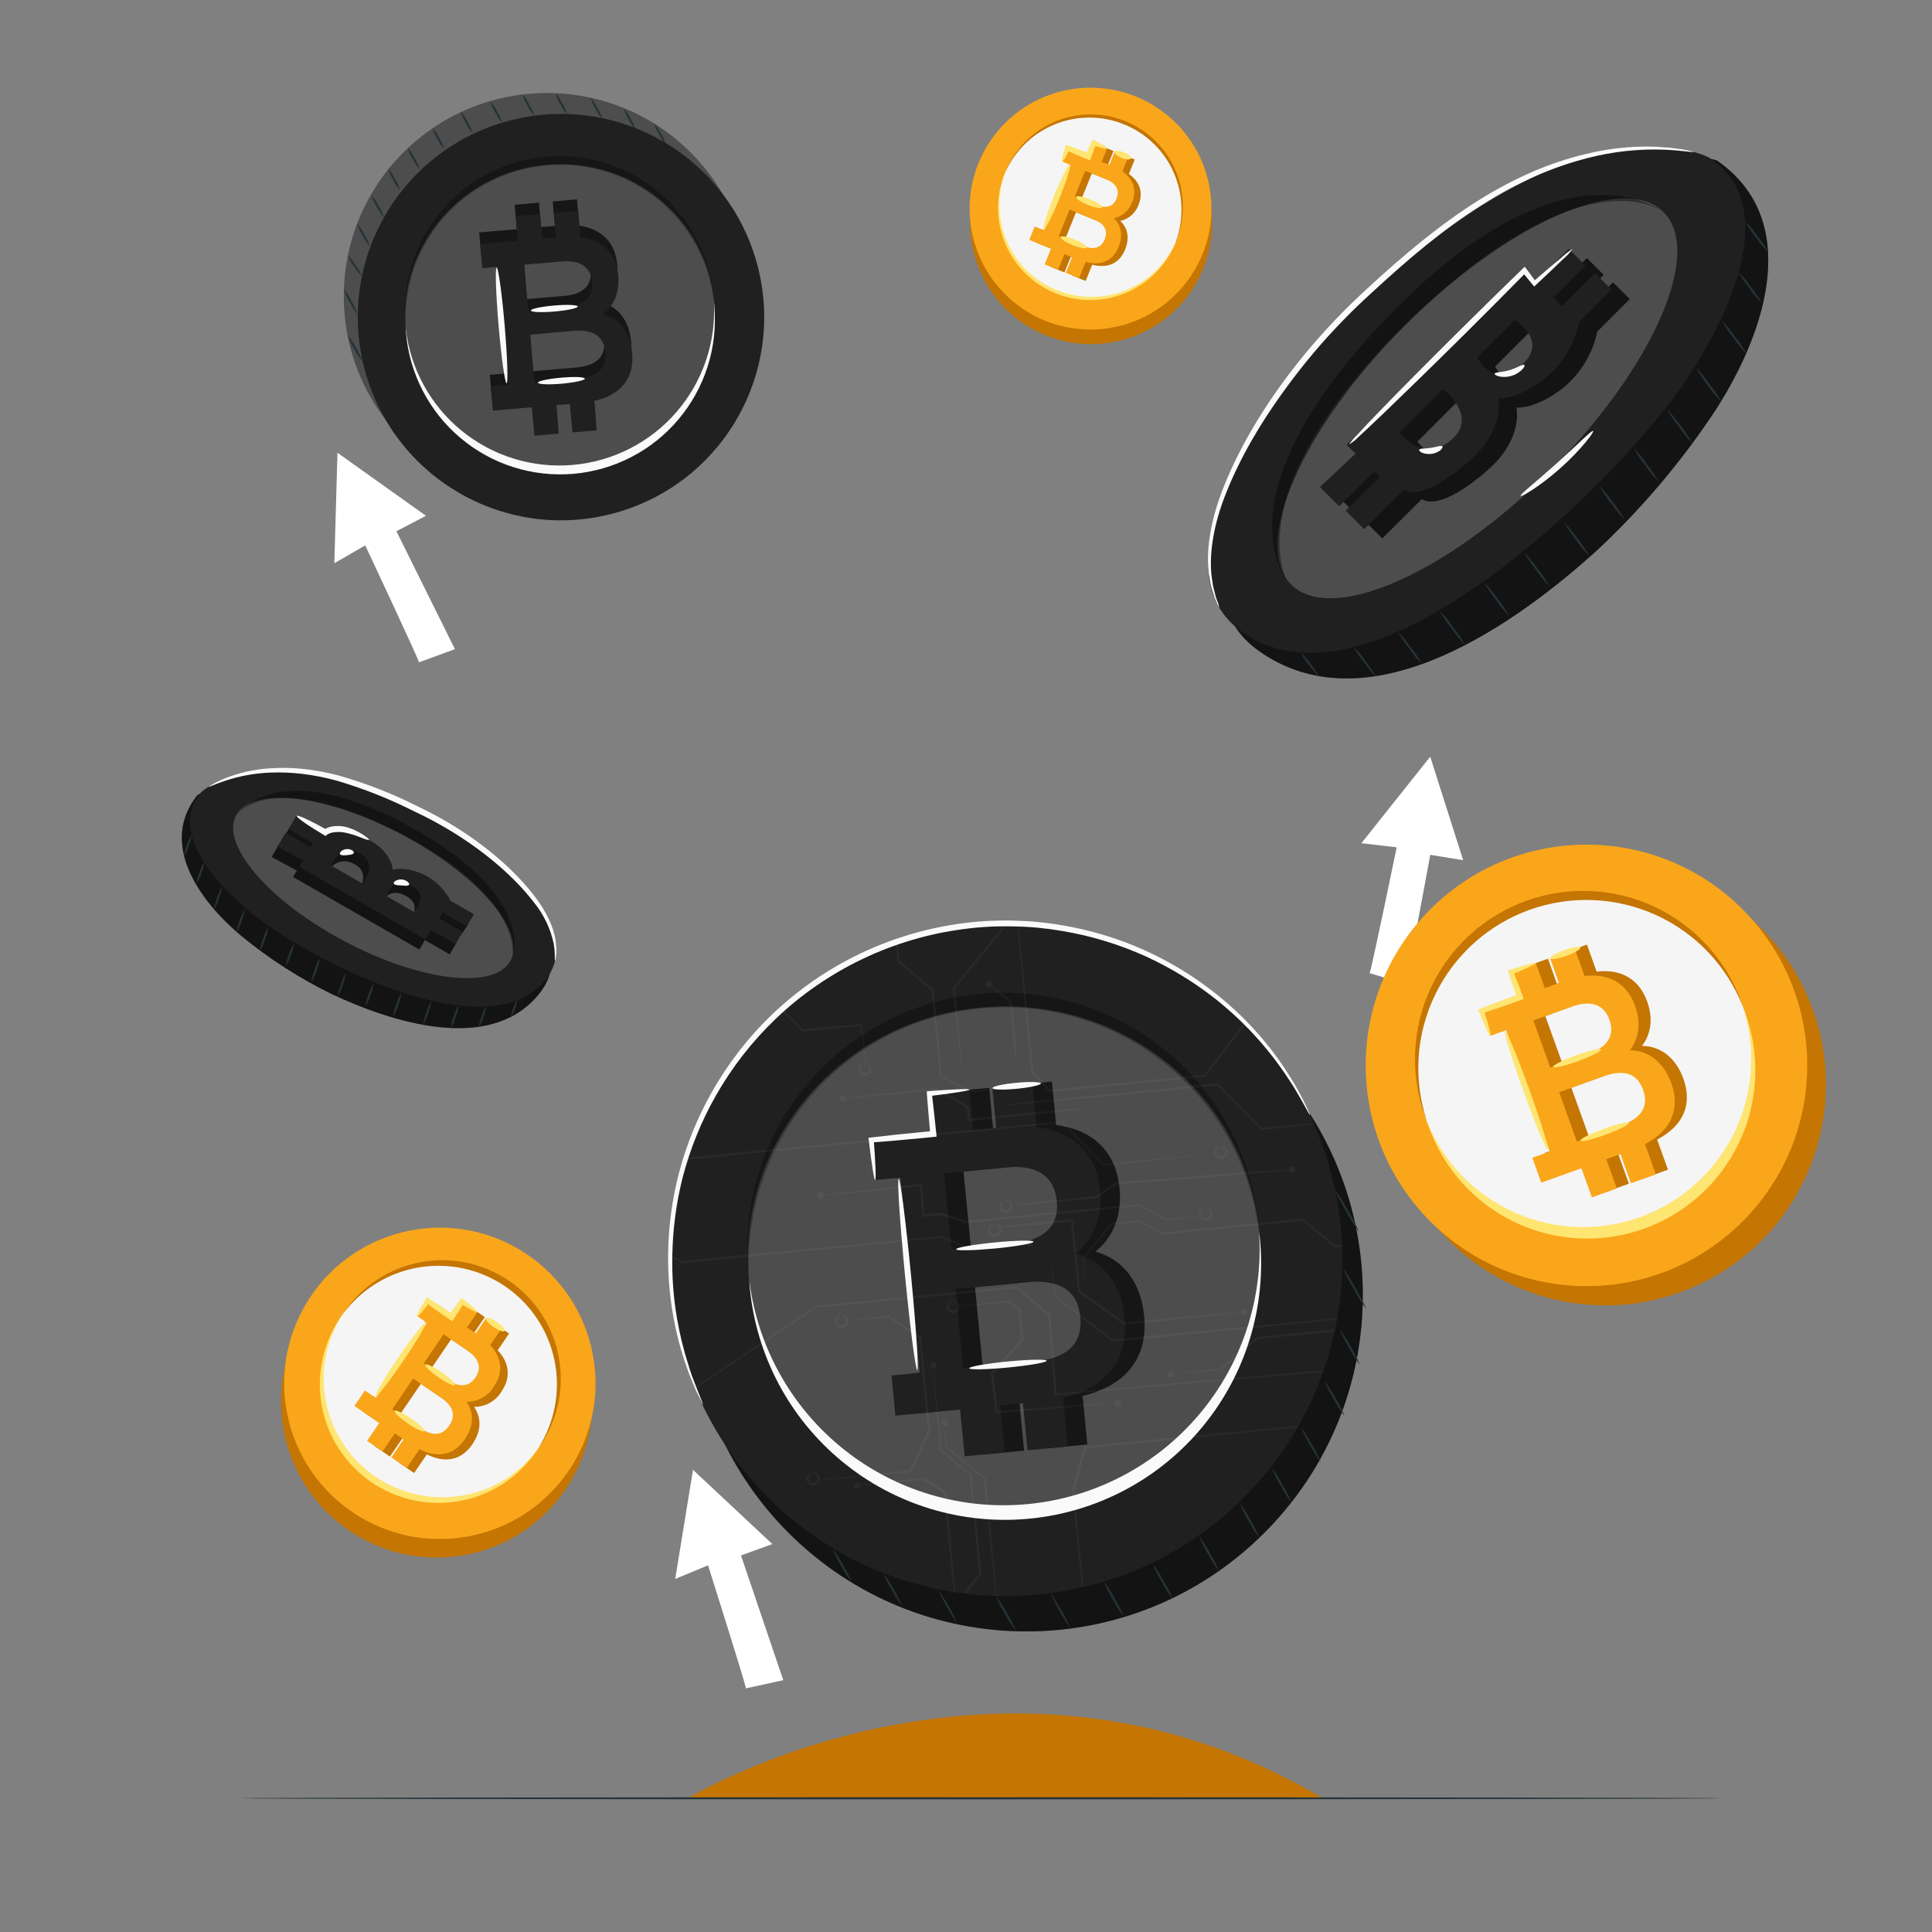 <svg width="43" height="43" viewBox="0 0 43 43" fill="none" xmlns="http://www.w3.org/2000/svg">
<rect x="0" y="0" width="43" height="43" fill="#808080" stroke="none"/>
<path d="M15.308 40.024C15.308 40.024 22.295 35.776 29.441 40.024H15.308Z" fill="#C47502"/>
<path d="M16.602 37.577C16.602 37.503 15.759 34.839 15.759 34.839L15.028 35.142L15.424 32.714L17.19 34.366L16.492 34.619L17.433 37.395L16.602 37.577Z" fill="white"/>
<path d="M30.484 21.659C30.52 21.596 31.086 18.859 31.086 18.859L30.3 18.767L31.832 16.841L32.565 19.145L31.833 19.026L31.298 21.906L30.484 21.659Z" fill="white"/>
<path d="M9.326 14.74C9.316 14.668 8.129 12.138 8.129 12.138L7.441 12.536L7.511 10.077L9.48 11.48L8.823 11.824L10.125 14.448L9.326 14.74Z" fill="white"/>
<path d="M37.34 28.78C39.903 27.889 41.258 25.089 40.367 22.526C39.476 19.963 36.676 18.608 34.113 19.499C31.55 20.39 30.195 23.19 31.086 25.753C31.977 28.316 34.777 29.671 37.34 28.78Z" fill="#C47502"/>
<path d="M38.784 27.186C40.703 25.267 40.703 22.157 38.784 20.238C36.865 18.319 33.754 18.319 31.835 20.238C29.917 22.157 29.917 25.267 31.835 27.186C33.754 29.105 36.865 29.105 38.784 27.186Z" fill="#FAA61A"/>
<path d="M36.507 27.11C38.452 26.41 39.476 24.305 38.794 22.408C38.111 20.51 35.981 19.54 34.036 20.239C32.09 20.939 31.066 23.044 31.748 24.941C32.431 26.839 34.561 27.809 36.507 27.11Z" fill="#F5F5F5"/>
<path d="M36.503 27.09C35.587 27.42 34.578 27.38 33.692 26.978C32.805 26.577 32.109 25.846 31.753 24.94C31.764 24.974 31.774 25.007 31.786 25.041C31.948 25.511 32.201 25.943 32.531 26.313C32.86 26.683 33.261 26.985 33.708 27.199C34.155 27.413 34.64 27.537 35.136 27.562C35.631 27.587 36.126 27.514 36.593 27.346C37.06 27.178 37.488 26.919 37.854 26.584C38.22 26.249 38.515 25.844 38.723 25.394C38.931 24.944 39.048 24.457 39.066 23.961C39.084 23.466 39.004 22.971 38.829 22.507C38.817 22.474 38.804 22.441 38.791 22.408C39.093 23.333 39.023 24.339 38.596 25.213C38.168 26.087 37.418 26.76 36.503 27.09V27.09Z" fill="#FFE571"/>
<path d="M34.041 20.25C34.958 19.921 35.967 19.962 36.854 20.364C37.74 20.767 38.436 21.499 38.791 22.406C38.78 22.372 38.77 22.338 38.757 22.304C38.421 21.37 37.728 20.608 36.83 20.185C35.932 19.762 34.903 19.714 33.969 20.05C33.035 20.386 32.273 21.079 31.85 21.977C31.427 22.875 31.378 23.904 31.714 24.838C31.726 24.871 31.74 24.904 31.753 24.937C31.449 24.012 31.519 23.005 31.946 22.13C32.373 21.254 33.125 20.58 34.041 20.25V20.25Z" fill="#C47502"/>
<path d="M37.468 24.013C37.291 23.518 36.939 23.283 36.545 23.278C36.738 23.03 36.803 22.682 36.66 22.29C36.488 21.804 36.091 21.557 35.536 21.626L35.32 21.024L34.766 21.223L34.967 21.781L34.652 21.895L34.452 21.337L33.897 21.536L34.098 22.093L33.593 22.274L33.242 22.4L33.441 22.954L33.793 22.828L34.762 25.523L34.373 25.663L34.573 26.217L34.962 26.078L35.466 25.896L35.7 26.545L36.254 26.345L36.021 25.697L36.335 25.583L36.569 26.233L37.123 26.033L36.882 25.363C37.475 25.053 37.668 24.576 37.468 24.013ZM34.495 22.578L35.245 22.308C35.662 22.159 35.961 22.248 36.087 22.601C36.214 22.953 36.039 23.208 35.623 23.358L34.772 23.664L34.394 22.618L34.495 22.578ZM36.335 24.961L35.432 25.284L35.368 25.307L34.973 24.209L35.945 23.86C36.399 23.696 36.704 23.774 36.841 24.157C36.977 24.541 36.789 24.798 36.335 24.961Z" fill="#C47502"/>
<path d="M37.199 24.11C37.021 23.616 36.669 23.38 36.276 23.374C36.469 23.127 36.534 22.779 36.391 22.387C36.219 21.901 35.822 21.654 35.267 21.723L35.051 21.121L34.497 21.32L34.697 21.878L34.383 21.991L34.182 21.434L33.626 21.634L33.827 22.192L33.322 22.374L32.971 22.5L33.169 23.055L33.521 22.928L34.493 25.628L34.104 25.768L34.304 26.322L34.692 26.183L35.197 26L35.43 26.65L35.985 26.45L35.751 25.8L36.066 25.687L36.3 26.336L36.854 26.137L36.613 25.466C37.206 25.151 37.401 24.673 37.199 24.11ZM34.228 22.676L34.979 22.406C35.395 22.256 35.693 22.345 35.821 22.698C35.948 23.051 35.773 23.304 35.356 23.455L34.505 23.761L34.127 22.712L34.228 22.676ZM36.068 25.058L35.161 25.385L35.097 25.407L34.702 24.31L35.674 23.96C36.128 23.797 36.433 23.874 36.57 24.257C36.706 24.641 36.52 24.894 36.066 25.058H36.068Z" fill="#FAA61A"/>
<path d="M34.182 21.436C34.19 21.457 33.979 21.554 33.647 21.687L33.68 21.616C33.744 21.774 33.816 21.96 33.892 22.17L33.914 22.232L33.851 22.255L33.703 22.309C33.44 22.404 33.195 22.487 32.991 22.553L33.025 22.482C33.133 22.82 33.197 23.047 33.171 23.055C33.145 23.063 33.051 22.85 32.92 22.519L32.9 22.469L32.953 22.449C33.152 22.369 33.395 22.277 33.657 22.183L33.806 22.13L33.766 22.215C33.693 22.009 33.628 21.817 33.576 21.654L33.558 21.6L33.609 21.583C33.949 21.473 34.175 21.414 34.182 21.436Z" fill="#FFE571"/>
<path d="M35.174 21.091C35.186 21.125 35.047 21.208 34.862 21.274C34.677 21.34 34.518 21.367 34.503 21.331C34.489 21.296 34.63 21.215 34.816 21.147C35.002 21.08 35.158 21.055 35.174 21.091Z" fill="#FFE571"/>
<path d="M34.45 25.595C34.415 25.607 34.174 25.026 33.911 24.297C33.649 23.567 33.464 22.965 33.5 22.953C33.535 22.94 33.776 23.521 34.038 24.251C34.3 24.981 34.486 25.582 34.45 25.595Z" fill="#FFE571"/>
<path d="M35.636 23.358C35.649 23.393 35.419 23.508 35.124 23.616C34.829 23.725 34.579 23.781 34.567 23.745C34.555 23.71 34.783 23.597 35.078 23.488C35.374 23.378 35.623 23.323 35.636 23.358Z" fill="#FFE571"/>
<path d="M36.249 24.997C36.261 25.032 36.032 25.146 35.733 25.255C35.434 25.363 35.189 25.419 35.176 25.384C35.163 25.349 35.392 25.235 35.687 25.126C35.982 25.017 36.236 24.962 36.249 24.997Z" fill="#FFE571"/>
<path d="M9.721 34.667C11.634 34.667 13.185 33.116 13.185 31.203C13.185 29.289 11.634 27.738 9.721 27.738C7.807 27.738 6.256 29.289 6.256 31.203C6.256 33.116 7.807 34.667 9.721 34.667Z" fill="#C47502"/>
<path d="M10.45 34.19C12.328 33.826 13.556 32.008 13.191 30.129C12.827 28.25 11.008 27.023 9.13 27.387C7.251 27.752 6.024 29.57 6.388 31.449C6.753 33.327 8.571 34.555 10.45 34.19Z" fill="#FAA61A"/>
<path d="M11.982 32.233C12.783 31.058 12.455 29.44 11.25 28.619C10.045 27.798 8.419 28.085 7.619 29.26C6.818 30.434 7.146 32.053 8.351 32.873C9.556 33.695 11.182 33.408 11.982 32.233Z" fill="#F5F5F5"/>
<path d="M8.356 32.867C7.788 32.481 7.394 31.888 7.257 31.215C7.12 30.542 7.25 29.842 7.62 29.264L7.577 29.325C7.381 29.611 7.245 29.933 7.174 30.273C7.103 30.612 7.1 30.962 7.164 31.302C7.229 31.643 7.36 31.967 7.55 32.257C7.74 32.547 7.985 32.797 8.271 32.992C8.557 33.187 8.879 33.324 9.219 33.394C9.558 33.465 9.908 33.468 10.248 33.404C10.589 33.339 10.913 33.209 11.203 33.019C11.493 32.829 11.742 32.584 11.938 32.297C11.952 32.277 11.965 32.255 11.979 32.234C11.576 32.79 10.973 33.168 10.296 33.286C9.619 33.404 8.923 33.254 8.356 32.867V32.867Z" fill="#FFE571"/>
<path d="M11.244 28.63C11.811 29.017 12.205 29.61 12.342 30.283C12.48 30.956 12.349 31.655 11.979 32.234C11.994 32.214 12.008 32.194 12.023 32.173C12.417 31.594 12.565 30.883 12.435 30.195C12.305 29.508 11.907 28.9 11.328 28.506C11.042 28.311 10.72 28.174 10.381 28.103C10.041 28.033 9.692 28.029 9.351 28.094C8.664 28.224 8.056 28.622 7.662 29.2C7.647 29.222 7.634 29.243 7.62 29.264C8.023 28.708 8.627 28.33 9.303 28.212C9.98 28.093 10.676 28.244 11.244 28.63V28.63Z" fill="#C47502"/>
<path d="M10.514 32.144C10.723 31.838 10.711 31.542 10.551 31.313C10.674 31.313 10.796 31.282 10.903 31.222C11.01 31.161 11.1 31.074 11.163 30.969C11.368 30.668 11.346 30.339 11.077 30.052L11.331 29.68L10.986 29.446L10.751 29.79L10.556 29.658L10.791 29.314L10.447 29.08L10.212 29.424L9.899 29.211L9.683 29.068L9.449 29.412L9.667 29.56L8.529 31.226L8.289 31.061L8.055 31.405L8.296 31.569L8.608 31.782L8.334 32.184L8.678 32.418L8.953 32.016L9.147 32.148L8.873 32.551L9.217 32.785L9.5 32.37C9.923 32.579 10.276 32.493 10.514 32.144ZM10.102 29.853L10.567 30.17C10.825 30.346 10.897 30.553 10.748 30.772C10.6 30.99 10.382 30.995 10.124 30.82L9.597 30.46L10.04 29.81L10.102 29.853ZM9.5 31.89L8.944 31.507L8.904 31.479L9.368 30.8L9.97 31.21C10.251 31.401 10.332 31.609 10.171 31.845C10.01 32.081 9.784 32.078 9.504 31.89H9.5Z" fill="#C47502"/>
<path d="M10.347 32.031C10.556 31.724 10.544 31.429 10.384 31.199C10.508 31.2 10.629 31.169 10.736 31.108C10.843 31.048 10.933 30.961 10.996 30.855C11.201 30.554 11.179 30.226 10.91 29.938L11.168 29.566L10.824 29.332L10.588 29.676L10.393 29.544L10.629 29.2L10.285 28.966L10.049 29.31L9.737 29.096L9.518 28.948L9.285 29.292L9.503 29.439L8.363 31.112L8.122 30.948L7.888 31.292L8.129 31.456L8.442 31.669L8.17 32.07L8.514 32.304L8.788 31.903L8.983 32.035L8.709 32.438L9.053 32.671L9.336 32.256C9.756 32.466 10.109 32.38 10.347 32.031ZM9.936 29.74L10.4 30.056C10.658 30.232 10.73 30.44 10.581 30.658C10.433 30.877 10.215 30.882 9.957 30.705L9.43 30.347L9.873 29.697L9.936 29.74ZM9.334 31.776L8.772 31.39L8.732 31.363L9.196 30.683L9.798 31.093C10.078 31.284 10.159 31.492 9.998 31.728C9.838 31.964 9.617 31.968 9.337 31.776H9.334Z" fill="#FAA61A"/>
<path d="M10.625 29.201C10.612 29.22 10.465 29.145 10.251 29.013L10.328 28.998C10.265 29.102 10.188 29.222 10.102 29.35L10.065 29.406L10.009 29.368L9.917 29.305C9.754 29.194 9.605 29.089 9.487 28.997L9.564 28.983C9.413 29.183 9.306 29.308 9.284 29.295C9.261 29.282 9.34 29.134 9.472 28.92L9.5 28.875L9.549 28.905C9.678 28.985 9.832 29.084 9.994 29.194L10.086 29.258L9.993 29.275C10.079 29.148 10.165 29.032 10.238 28.936L10.273 28.89L10.315 28.922C10.514 29.073 10.638 29.182 10.625 29.201Z" fill="#FFE571"/>
<path d="M11.232 29.624C11.211 29.654 11.101 29.616 10.986 29.538C10.872 29.459 10.796 29.371 10.815 29.341C10.833 29.311 10.945 29.348 11.06 29.427C11.176 29.505 11.252 29.593 11.232 29.624Z" fill="#FFE571"/>
<path d="M8.361 31.076C8.331 31.055 8.555 30.672 8.863 30.216C9.171 29.76 9.445 29.416 9.476 29.436C9.507 29.457 9.282 29.84 8.974 30.292C8.666 30.743 8.392 31.097 8.361 31.076Z" fill="#FFE571"/>
<path d="M10.129 30.828C10.108 30.858 9.943 30.782 9.76 30.656C9.577 30.529 9.446 30.404 9.467 30.374C9.488 30.344 9.653 30.42 9.836 30.546C10.019 30.673 10.148 30.797 10.129 30.828Z" fill="#FFE571"/>
<path d="M9.447 31.855C9.426 31.886 9.261 31.81 9.078 31.683C8.895 31.557 8.764 31.433 8.785 31.402C8.806 31.371 8.972 31.448 9.154 31.574C9.336 31.701 9.469 31.824 9.447 31.855Z" fill="#FFE571"/>
<path d="M26.737 6.076C27.348 4.722 26.746 3.128 25.392 2.516C24.037 1.905 22.443 2.507 21.832 3.861C21.22 5.216 21.822 6.81 23.177 7.421C24.531 8.033 26.125 7.431 26.737 6.076Z" fill="#C47502"/>
<path d="M26.345 6.358C27.292 5.213 27.132 3.517 25.986 2.57C24.841 1.622 23.145 1.783 22.198 2.928C21.25 4.073 21.411 5.769 22.556 6.717C23.701 7.664 25.397 7.504 26.345 6.358Z" fill="#FAA61A"/>
<path d="M26.171 5.381C26.585 4.358 26.07 3.184 25.02 2.759C23.971 2.334 22.784 2.819 22.37 3.843C21.955 4.866 22.47 6.041 23.52 6.465C24.569 6.89 25.756 6.405 26.171 5.381Z" fill="#F5F5F5"/>
<path d="M23.523 6.458C23.028 6.258 22.631 5.872 22.416 5.384C22.202 4.896 22.186 4.343 22.372 3.843C22.363 3.861 22.356 3.879 22.348 3.898C22.157 4.399 22.17 4.955 22.384 5.447C22.599 5.939 22.997 6.327 23.495 6.528C23.992 6.73 24.549 6.728 25.045 6.524C25.541 6.319 25.937 5.928 26.148 5.435C26.155 5.417 26.162 5.399 26.168 5.38C25.954 5.869 25.558 6.255 25.064 6.456C24.57 6.657 24.017 6.658 23.523 6.458V6.458Z" fill="#FFE571"/>
<path d="M25.017 2.767C25.512 2.967 25.909 3.352 26.123 3.84C26.338 4.328 26.354 4.88 26.168 5.38C26.177 5.363 26.184 5.345 26.192 5.327C26.383 4.825 26.37 4.269 26.156 3.777C25.942 3.285 25.543 2.897 25.045 2.696C24.548 2.495 23.991 2.496 23.495 2.701C22.999 2.905 22.603 3.296 22.392 3.789C22.385 3.807 22.378 3.825 22.372 3.843C22.586 3.355 22.982 2.969 23.476 2.768C23.97 2.567 24.523 2.566 25.017 2.767V2.767Z" fill="#C47502"/>
<path d="M25.041 5.554C25.15 5.287 25.092 5.063 24.933 4.917C25.027 4.897 25.113 4.853 25.185 4.79C25.256 4.727 25.31 4.646 25.341 4.555C25.447 4.297 25.376 4.048 25.125 3.873L25.256 3.55L24.957 3.429L24.835 3.73L24.663 3.661L24.784 3.36L24.486 3.24L24.364 3.541L24.091 3.43L23.908 3.354L23.787 3.653L23.977 3.73L23.388 5.184L23.178 5.098L23.057 5.397L23.266 5.483L23.536 5.59L23.392 5.943L23.691 6.064L23.833 5.714L24.005 5.783L23.863 6.133L24.163 6.253L24.309 5.892C24.665 5.981 24.919 5.857 25.041 5.554ZM24.354 3.882L24.759 4.046C24.983 4.137 25.072 4.283 24.995 4.476C24.918 4.67 24.754 4.707 24.53 4.616L24.07 4.43L24.299 3.864L24.354 3.882ZM24.235 5.526L23.744 5.332L23.709 5.318L23.948 4.726L24.473 4.938C24.717 5.037 24.813 5.181 24.731 5.387C24.649 5.593 24.478 5.626 24.233 5.526H24.235Z" fill="#C47502"/>
<path d="M24.896 5.495C25.005 5.228 24.947 5.003 24.789 4.857C24.882 4.838 24.969 4.795 25.041 4.731C25.113 4.668 25.167 4.587 25.198 4.497C25.305 4.239 25.233 3.99 24.982 3.815L25.112 3.492L24.813 3.37L24.691 3.671L24.519 3.603L24.64 3.302L24.343 3.182L24.221 3.483L23.948 3.373L23.759 3.296L23.638 3.595L23.828 3.672L23.239 5.126L23.029 5.04L22.909 5.34L23.118 5.426L23.392 5.533L23.25 5.884L23.549 6.005L23.691 5.655L23.863 5.723L23.721 6.073L24.016 6.192L24.163 5.831C24.519 5.922 24.773 5.799 24.896 5.495ZM24.208 3.824L24.613 3.988C24.838 4.078 24.927 4.223 24.851 4.418C24.774 4.612 24.607 4.644 24.383 4.558L23.924 4.371L24.152 3.806L24.208 3.824ZM24.089 5.468L23.6 5.27L23.566 5.255L23.805 4.664L24.329 4.875C24.574 4.975 24.669 5.12 24.587 5.324C24.506 5.529 24.333 5.567 24.088 5.468H24.089Z" fill="#FAA61A"/>
<path d="M24.642 3.302C24.633 3.323 24.508 3.294 24.323 3.232L24.395 3.201C24.365 3.287 24.327 3.394 24.283 3.506L24.259 3.568L24.196 3.543L24.115 3.511C23.974 3.454 23.844 3.397 23.738 3.346L23.811 3.315C23.725 3.492 23.66 3.602 23.639 3.593C23.618 3.584 23.647 3.459 23.709 3.273L23.725 3.224L23.781 3.243C23.892 3.28 24.025 3.329 24.167 3.387L24.247 3.419L24.161 3.456C24.207 3.345 24.253 3.244 24.293 3.16L24.319 3.106L24.366 3.129C24.54 3.214 24.651 3.28 24.642 3.302Z" fill="#FFE571"/>
<path d="M25.171 3.526C25.158 3.56 25.066 3.556 24.966 3.516C24.866 3.475 24.794 3.414 24.81 3.38C24.826 3.345 24.916 3.351 25.016 3.391C25.115 3.431 25.185 3.487 25.171 3.526Z" fill="#FFE571"/>
<path d="M23.232 5.097C23.198 5.083 23.299 4.753 23.458 4.359C23.617 3.965 23.775 3.658 23.809 3.671C23.843 3.685 23.742 4.015 23.583 4.409C23.424 4.803 23.266 5.111 23.232 5.097Z" fill="#FFE571"/>
<path d="M24.533 4.617C24.519 4.652 24.378 4.627 24.219 4.563C24.06 4.5 23.942 4.418 23.956 4.383C23.97 4.349 24.11 4.374 24.269 4.438C24.428 4.503 24.547 4.583 24.533 4.617Z" fill="#FFE571"/>
<path d="M24.185 5.51C24.17 5.544 24.03 5.519 23.871 5.455C23.712 5.39 23.594 5.311 23.608 5.276C23.622 5.242 23.762 5.266 23.922 5.33C24.082 5.395 24.199 5.476 24.185 5.51Z" fill="#FFE571"/>
<path d="M38.364 40.024C38.364 40.036 30.968 40.047 21.847 40.047C12.725 40.047 5.332 40.036 5.332 40.024C5.332 40.011 12.728 40.001 21.851 40.001C30.974 40.001 38.364 40.011 38.364 40.024Z" fill="#263238"/>
<path d="M38.212 3.572C38.212 3.572 35.853 2.633 30.616 7.872C30.616 7.872 25.164 12.56 28.078 14.53C30.558 16.206 33.831 13.806 35.56 12.234C36.548 11.309 37.425 10.272 38.172 9.144C39.366 7.298 40.076 4.86 38.212 3.572Z" fill="#202020"/>
<path opacity="0.4" d="M38.212 3.572C38.212 3.572 35.853 2.633 30.616 7.872C30.616 7.872 25.164 12.56 28.078 14.53C30.558 16.206 33.831 13.806 35.56 12.234C36.548 11.309 37.425 10.272 38.172 9.144C39.366 7.298 40.076 4.86 38.212 3.572Z" fill="black"/>
<path d="M38.033 3.505C38.033 3.505 35.109 1.886 29.863 7.125C29.863 7.125 24.797 12.525 27.885 14.217C29.999 15.376 33.081 13.058 34.809 11.487C35.718 10.664 36.939 9.374 37.606 8.342C38.802 6.496 39.463 4.415 38.033 3.505Z" fill="#202020"/>
<path opacity="0.2" d="M34.498 10.483C36.787 8.194 37.919 5.615 37.026 4.722C36.133 3.828 33.553 4.96 31.264 7.249C28.976 9.538 27.844 12.117 28.737 13.01C29.63 13.903 32.209 12.772 34.498 10.483Z" fill="white"/>
<path d="M35.899 6.284L35.163 7.021L34.973 6.831L35.69 6.116L35.318 5.745L34.552 6.51L34.26 6.219L30.373 10.106L30.57 10.303L29.779 11.043L30.209 11.473L30.983 10.699L31.104 10.82L30.352 11.571L30.764 11.983L31.648 11.105C31.648 11.105 31.97 11.441 33.078 10.492C33.923 9.77 33.749 9.07 33.749 9.07C33.749 9.07 34.172 9.121 34.799 8.625C35.183 8.306 35.448 7.867 35.55 7.378L36.272 6.656L35.899 6.284ZM32.694 10.001C32.068 10.537 31.546 9.829 31.546 9.829L32.508 8.866C32.508 8.866 33.321 9.466 32.694 10.001V10.001ZM34.222 8.367C33.62 8.863 33.276 8.158 33.276 8.158L34.106 7.327C34.106 7.327 34.916 7.798 34.222 8.37V8.367Z" fill="#202020"/>
<path opacity="0.4" d="M35.899 6.284L35.163 7.021L34.973 6.831L35.69 6.116L35.318 5.745L34.552 6.51L34.26 6.219L30.373 10.106L30.57 10.303L29.779 11.043L30.209 11.473L30.983 10.699L31.104 10.82L30.352 11.571L30.764 11.983L31.648 11.105C31.648 11.105 31.97 11.441 33.078 10.492C33.923 9.77 33.749 9.07 33.749 9.07C33.749 9.07 34.172 9.121 34.799 8.625C35.183 8.306 35.448 7.867 35.55 7.378L36.272 6.656L35.899 6.284ZM32.694 10.001C32.068 10.537 31.546 9.829 31.546 9.829L32.508 8.866C32.508 8.866 33.321 9.466 32.694 10.001V10.001ZM34.222 8.367C33.62 8.863 33.276 8.158 33.276 8.158L34.106 7.327C34.106 7.327 34.916 7.798 34.222 8.37V8.367Z" fill="black"/>
<path d="M35.502 6.079L34.765 6.816L34.575 6.626L35.29 5.912L34.916 5.539L34.151 6.306L33.859 6.014L29.972 9.9L30.169 10.097L29.378 10.839L29.808 11.269L30.582 10.495L30.702 10.615L29.95 11.366L30.363 11.778L31.245 10.895C31.245 10.895 31.566 11.231 32.675 10.283C33.519 9.561 33.346 8.861 33.346 8.861C33.346 8.861 33.769 8.912 34.396 8.416C34.78 8.097 35.045 7.658 35.147 7.169L35.869 6.447L35.502 6.079ZM32.296 9.796C31.669 10.331 31.148 9.624 31.148 9.624L32.113 8.658C32.113 8.658 32.922 9.261 32.296 9.796ZM33.824 8.162C33.222 8.658 32.878 7.953 32.878 7.953L33.712 7.125C33.712 7.125 34.514 7.594 33.824 8.165V8.162Z" fill="#202020"/>
<path d="M37.696 3.383C37.696 3.397 37.468 3.351 37.056 3.332C36.474 3.309 35.893 3.373 35.33 3.519C34.941 3.619 34.561 3.75 34.194 3.91C33.772 4.096 33.366 4.314 32.978 4.562C32.153 5.078 31.329 5.775 30.503 6.54C28.838 8.059 27.7 9.814 27.204 11.198C26.96 11.891 26.91 12.498 26.978 12.903L27 13.045L27.031 13.169C27.04 13.208 27.05 13.243 27.057 13.276C27.065 13.309 27.079 13.335 27.087 13.362C27.11 13.413 27.127 13.466 27.137 13.521C27.107 13.474 27.082 13.424 27.062 13.371C27.051 13.346 27.038 13.319 27.026 13.285C27.014 13.252 27.005 13.217 26.993 13.18C26.981 13.142 26.967 13.1 26.955 13.055C26.943 13.01 26.936 12.961 26.927 12.909C26.841 12.499 26.878 11.877 27.115 11.166C27.594 9.754 28.733 7.974 30.411 6.441C31.24 5.672 32.074 4.979 32.912 4.456C33.307 4.207 33.721 3.989 34.15 3.805C34.524 3.646 34.911 3.519 35.307 3.425C35.88 3.284 36.471 3.234 37.059 3.277C37.163 3.283 37.254 3.296 37.334 3.307C37.401 3.314 37.468 3.326 37.534 3.34C37.589 3.349 37.643 3.363 37.696 3.383V3.383Z" fill="#FAFAFA"/>
<path opacity="0.4" d="M28.619 12.865C28.619 12.865 27.063 10.973 30.969 6.969C34.876 2.966 37.026 4.721 37.026 4.721C37.026 4.721 35.244 3.276 31.148 7.35C27.581 10.899 28.619 12.865 28.619 12.865Z" fill="black"/>
<path d="M35.002 5.539C34.941 5.623 34.87 5.7 34.791 5.766C34.649 5.905 34.441 6.102 34.183 6.343L34.146 6.377L34.112 6.336L33.884 6.059H33.97C33.574 6.461 33.089 6.95 32.562 7.473C31.874 8.154 31.248 8.763 30.79 9.203C30.56 9.422 30.373 9.598 30.242 9.719C30.178 9.785 30.106 9.843 30.028 9.891C30.078 9.813 30.137 9.742 30.205 9.678C30.325 9.548 30.502 9.362 30.721 9.135C31.162 8.68 31.779 8.057 32.466 7.376C32.993 6.853 33.484 6.372 33.89 5.98L33.935 5.937L33.972 5.984L34.19 6.278L34.119 6.273C34.385 6.042 34.603 5.856 34.756 5.729C34.83 5.657 34.913 5.593 35.002 5.539V5.539Z" fill="#FAFAFA"/>
<path d="M33.927 8.123C33.94 8.135 33.927 8.178 33.875 8.228C33.81 8.293 33.729 8.341 33.64 8.366C33.551 8.393 33.458 8.397 33.367 8.378C33.298 8.362 33.262 8.334 33.266 8.317C33.275 8.28 33.429 8.29 33.602 8.237C33.775 8.184 33.9 8.096 33.927 8.123Z" fill="#FAFAFA"/>
<path d="M32.105 9.936C32.115 9.95 32.099 9.983 32.057 10.022C32.001 10.064 31.934 10.092 31.863 10.102C31.793 10.111 31.721 10.103 31.655 10.078C31.605 10.056 31.581 10.028 31.587 10.011C31.601 9.976 31.714 9.988 31.845 9.968C31.976 9.948 32.078 9.905 32.105 9.936Z" fill="#FAFAFA"/>
<path d="M35.458 9.591C35.485 9.613 35.19 10.008 34.739 10.411C34.287 10.815 33.864 11.066 33.844 11.036C33.825 11.007 34.206 10.709 34.649 10.311C35.092 9.914 35.432 9.566 35.458 9.591Z" fill="#FAFAFA"/>
<path d="M30.607 15.05C30.598 15.043 30.591 15.036 30.585 15.028L30.53 14.964C30.484 14.907 30.422 14.828 30.358 14.74C30.27 14.636 30.194 14.524 30.13 14.405C30.23 14.497 30.318 14.6 30.393 14.712C30.523 14.887 30.625 15.041 30.607 15.05Z" fill="#263238"/>
<path d="M29.339 15.05C29.332 15.045 29.326 15.039 29.321 15.032L29.275 14.979C29.238 14.935 29.189 14.871 29.133 14.801C29.062 14.718 29.001 14.627 28.953 14.53C29.036 14.6 29.109 14.682 29.169 14.773C29.277 14.915 29.358 15.041 29.339 15.05Z" fill="#263238"/>
<path d="M31.648 14.78C31.542 14.675 31.448 14.56 31.365 14.436C31.271 14.321 31.188 14.197 31.119 14.066C31.224 14.171 31.319 14.287 31.401 14.41C31.495 14.525 31.578 14.649 31.648 14.78V14.78Z" fill="#263238"/>
<path d="M32.609 14.356C32.496 14.243 32.396 14.12 32.308 13.988C32.207 13.865 32.118 13.733 32.042 13.593C32.154 13.706 32.255 13.829 32.343 13.961C32.443 14.085 32.532 14.217 32.609 14.356V14.356Z" fill="#263238"/>
<path d="M33.602 13.727C33.49 13.614 33.389 13.491 33.3 13.359C33.199 13.236 33.111 13.104 33.035 12.964C33.147 13.077 33.247 13.201 33.336 13.333C33.437 13.456 33.526 13.588 33.602 13.727V13.727Z" fill="#263238"/>
<path d="M34.494 13.061C34.382 12.948 34.28 12.825 34.192 12.693C34.091 12.57 34.003 12.438 33.927 12.298C34.038 12.411 34.139 12.534 34.228 12.666C34.329 12.789 34.417 12.921 34.494 13.061V13.061Z" fill="#263238"/>
<path d="M35.386 12.394C35.273 12.282 35.172 12.158 35.084 12.026C34.983 11.903 34.894 11.771 34.819 11.632C34.93 11.745 35.031 11.868 35.12 12C35.22 12.123 35.309 12.255 35.386 12.394V12.394Z" fill="#263238"/>
<path d="M36.163 11.574C36.051 11.461 35.95 11.338 35.862 11.206C35.761 11.083 35.672 10.951 35.597 10.811C35.709 10.924 35.809 11.047 35.898 11.179C35.998 11.303 36.087 11.435 36.163 11.574V11.574Z" fill="#263238"/>
<path d="M36.924 10.733C36.813 10.62 36.712 10.496 36.623 10.365C36.522 10.242 36.433 10.109 36.358 9.969C36.47 10.083 36.57 10.206 36.659 10.338C36.76 10.461 36.849 10.593 36.924 10.733Z" fill="#263238"/>
<path d="M37.668 9.868C37.556 9.755 37.456 9.632 37.367 9.5C37.266 9.378 37.178 9.245 37.102 9.106C37.214 9.219 37.314 9.342 37.403 9.474C37.504 9.597 37.592 9.729 37.668 9.868V9.868Z" fill="#263238"/>
<path d="M38.316 8.95C38.203 8.837 38.101 8.714 38.012 8.582C37.914 8.459 37.827 8.327 37.754 8.187C37.865 8.3 37.966 8.424 38.055 8.555C38.154 8.679 38.241 8.811 38.316 8.95V8.95Z" fill="#263238"/>
<path d="M38.883 7.889C38.771 7.776 38.67 7.652 38.581 7.52C38.48 7.397 38.392 7.265 38.316 7.125C38.428 7.238 38.528 7.362 38.617 7.493C38.718 7.617 38.807 7.749 38.883 7.889V7.889Z" fill="#263238"/>
<path d="M39.207 6.744C39.105 6.645 39.015 6.535 38.936 6.417C38.845 6.308 38.766 6.189 38.7 6.063C38.801 6.163 38.891 6.273 38.97 6.391C39.061 6.5 39.141 6.618 39.207 6.744V6.744Z" fill="#263238"/>
<path d="M39.351 5.61C39.249 5.511 39.159 5.401 39.08 5.283C38.99 5.173 38.912 5.055 38.845 4.93C38.947 5.028 39.038 5.138 39.116 5.256C39.207 5.366 39.285 5.484 39.351 5.61V5.61Z" fill="#263238"/>
<path d="M15.372 9.791C17.138 8.025 17.138 5.162 15.372 3.396C13.606 1.63 10.743 1.63 8.977 3.396C7.211 5.162 7.211 8.025 8.977 9.791C10.743 11.557 13.606 11.557 15.372 9.791Z" fill="#202020"/>
<path opacity="0.2" d="M15.372 9.791C17.138 8.025 17.138 5.162 15.372 3.396C13.606 1.63 10.743 1.63 8.977 3.396C7.211 5.162 7.211 8.025 8.977 9.791C10.743 11.557 13.606 11.557 15.372 9.791Z" fill="white"/>
<path d="M13.147 2.178C13.209 2.246 13.26 2.324 13.298 2.408C13.349 2.484 13.387 2.569 13.411 2.657C13.349 2.59 13.297 2.514 13.259 2.43C13.208 2.353 13.17 2.267 13.147 2.178V2.178Z" fill="#263238"/>
<path d="M13.888 2.423C13.948 2.488 13.998 2.561 14.034 2.641C14.083 2.714 14.119 2.795 14.141 2.88C14.081 2.816 14.031 2.743 13.995 2.663C13.946 2.59 13.91 2.509 13.888 2.423V2.423Z" fill="#263238"/>
<path d="M14.566 2.758C14.627 2.822 14.676 2.895 14.712 2.976C14.761 3.049 14.798 3.129 14.819 3.215C14.759 3.151 14.709 3.078 14.673 2.997C14.624 2.924 14.588 2.843 14.566 2.758Z" fill="#263238"/>
<path d="M12.362 2.073C12.424 2.14 12.475 2.216 12.513 2.3C12.564 2.376 12.602 2.46 12.626 2.549C12.563 2.482 12.512 2.405 12.474 2.322C12.423 2.246 12.385 2.161 12.362 2.073V2.073Z" fill="#263238"/>
<path d="M11.632 2.104C11.694 2.171 11.745 2.248 11.782 2.331C11.833 2.408 11.871 2.492 11.895 2.581C11.832 2.514 11.78 2.437 11.742 2.354C11.692 2.277 11.655 2.193 11.632 2.104V2.104Z" fill="#263238"/>
<path d="M10.914 2.264C10.976 2.329 11.027 2.404 11.066 2.485C11.116 2.56 11.154 2.642 11.177 2.729C11.115 2.664 11.064 2.589 11.026 2.508C10.976 2.433 10.938 2.351 10.914 2.264V2.264Z" fill="#263238"/>
<path d="M10.255 2.485C10.317 2.552 10.368 2.629 10.406 2.712C10.457 2.789 10.495 2.873 10.519 2.962C10.456 2.895 10.404 2.818 10.366 2.734C10.316 2.658 10.278 2.574 10.255 2.485V2.485Z" fill="#263238"/>
<path d="M9.624 2.846C9.687 2.912 9.738 2.989 9.776 3.073C9.827 3.149 9.865 3.233 9.888 3.322C9.826 3.255 9.775 3.179 9.737 3.096C9.686 3.019 9.648 2.935 9.624 2.846V2.846Z" fill="#263238"/>
<path d="M9.075 3.289C9.137 3.356 9.188 3.433 9.226 3.517C9.277 3.593 9.315 3.677 9.339 3.765C9.277 3.698 9.225 3.621 9.187 3.538C9.136 3.462 9.098 3.377 9.075 3.289V3.289Z" fill="#263238"/>
<path d="M8.64 3.755C8.702 3.822 8.753 3.899 8.791 3.983C8.842 4.059 8.88 4.143 8.904 4.231C8.841 4.164 8.79 4.087 8.752 4.004C8.701 3.928 8.663 3.844 8.64 3.755V3.755Z" fill="#263238"/>
<path d="M8.27 4.349C8.334 4.419 8.388 4.498 8.428 4.585C8.48 4.664 8.52 4.751 8.545 4.843C8.481 4.773 8.428 4.693 8.388 4.607C8.335 4.528 8.295 4.441 8.27 4.349V4.349Z" fill="#263238"/>
<path d="M7.957 4.988C8.021 5.058 8.074 5.137 8.113 5.223C8.165 5.302 8.204 5.389 8.23 5.481C8.166 5.411 8.113 5.332 8.074 5.246C8.021 5.167 7.982 5.08 7.957 4.988V4.988Z" fill="#263238"/>
<path d="M7.746 5.676C7.81 5.745 7.865 5.82 7.912 5.901C7.973 5.975 8.019 6.059 8.05 6.149C7.983 6.082 7.925 6.008 7.878 5.926C7.817 5.853 7.772 5.768 7.746 5.676Z" fill="#263238"/>
<path d="M7.654 6.44C7.724 6.52 7.782 6.611 7.826 6.708C7.883 6.797 7.928 6.893 7.959 6.994C7.889 6.914 7.832 6.825 7.787 6.729C7.73 6.64 7.685 6.542 7.654 6.44V6.44Z" fill="#263238"/>
<path d="M7.74 7.469C7.814 7.554 7.877 7.648 7.927 7.749C7.99 7.843 8.04 7.945 8.075 8.052C8.001 7.967 7.938 7.873 7.888 7.772C7.825 7.678 7.776 7.576 7.74 7.469V7.469Z" fill="#263238"/>
<path d="M13.707 11.412C16.112 10.738 17.514 8.242 16.84 5.837C16.165 3.433 13.669 2.03 11.265 2.705C8.86 3.379 7.458 5.875 8.132 8.28C8.807 10.684 11.303 12.087 13.707 11.412Z" fill="#202020"/>
<path opacity="0.2" d="M12.746 10.363C14.642 10.201 16.051 8.57 15.893 6.722C15.735 4.873 14.069 3.505 12.174 3.667C10.278 3.83 8.869 5.46 9.027 7.309C9.186 9.158 10.851 10.525 12.746 10.363Z" fill="white"/>
<path d="M12.746 10.348C11.853 10.425 10.965 10.151 10.271 9.584C9.577 9.017 9.132 8.201 9.03 7.31C9.03 7.343 9.03 7.375 9.036 7.408C9.114 8.318 9.55 9.16 10.249 9.748C10.595 10.04 10.995 10.26 11.426 10.397C11.857 10.534 12.31 10.584 12.761 10.546C13.212 10.507 13.65 10.38 14.052 10.172C14.454 9.964 14.81 9.679 15.101 9.333C15.393 8.987 15.613 8.587 15.75 8.156C15.887 7.725 15.937 7.271 15.899 6.821C15.899 6.788 15.892 6.755 15.889 6.723C15.94 7.618 15.64 8.497 15.053 9.174C14.466 9.85 13.639 10.271 12.746 10.348V10.348Z" fill="#FAFAFA"/>
<path opacity="0.3" d="M12.176 3.681C13.069 3.604 13.957 3.878 14.651 4.446C15.345 5.014 15.789 5.83 15.89 6.721C15.89 6.688 15.89 6.656 15.884 6.623C15.806 5.713 15.37 4.871 14.671 4.283C13.973 3.694 13.069 3.407 12.159 3.485C11.249 3.563 10.407 3.999 9.819 4.698C9.23 5.396 8.944 6.3 9.021 7.21C9.021 7.243 9.028 7.276 9.032 7.307C8.98 6.412 9.28 5.533 9.867 4.855C10.454 4.178 11.283 3.756 12.176 3.681V3.681Z" fill="black"/>
<path d="M14.046 7.606C14.005 7.124 13.748 6.832 13.399 6.733C13.629 6.561 13.768 6.264 13.735 5.883C13.695 5.409 13.401 5.096 12.892 5.023L12.842 4.438L12.302 4.485L12.349 5.028L12.043 5.054L11.995 4.511L11.455 4.558L11.502 5.102L11.01 5.144L10.666 5.173L10.712 5.713L11.056 5.684L11.281 8.31L10.902 8.343L10.949 8.883L11.327 8.85L11.82 8.808L11.874 9.441L12.414 9.395L12.36 8.763L12.666 8.736L12.72 9.368L13.26 9.322L13.204 8.669C13.806 8.533 14.093 8.155 14.046 7.606ZM11.741 5.628L12.47 5.564C12.875 5.53 13.12 5.679 13.149 6.023C13.179 6.367 12.963 6.551 12.557 6.586L11.728 6.657L11.642 5.636L11.741 5.628ZM12.814 8.181L11.93 8.256L11.867 8.261L11.776 7.191L12.722 7.111C13.164 7.073 13.417 7.216 13.449 7.587C13.48 7.958 13.256 8.143 12.814 8.181Z" fill="#202020"/>
<path opacity="0.3" d="M14.046 7.606C14.005 7.124 13.748 6.832 13.399 6.733C13.629 6.561 13.768 6.264 13.735 5.883C13.695 5.409 13.401 5.096 12.892 5.023L12.842 4.438L12.302 4.485L12.349 5.028L12.043 5.054L11.995 4.511L11.455 4.558L11.502 5.102L11.01 5.144L10.666 5.173L10.712 5.713L11.056 5.684L11.281 8.31L10.902 8.343L10.949 8.883L11.327 8.85L11.82 8.808L11.874 9.441L12.414 9.395L12.36 8.763L12.666 8.736L12.72 9.368L13.26 9.322L13.204 8.669C13.806 8.533 14.093 8.155 14.046 7.606ZM11.741 5.628L12.47 5.564C12.875 5.53 13.12 5.679 13.149 6.023C13.179 6.367 12.963 6.551 12.557 6.586L11.728 6.657L11.642 5.636L11.741 5.628ZM12.814 8.181L11.93 8.256L11.867 8.261L11.776 7.191L12.722 7.111C13.164 7.073 13.417 7.216 13.449 7.587C13.48 7.958 13.256 8.143 12.814 8.181Z" fill="black"/>
<path d="M14.071 7.86C14.03 7.378 13.773 7.086 13.424 6.988C13.654 6.816 13.793 6.519 13.76 6.137C13.72 5.663 13.426 5.35 12.917 5.277L12.867 4.691L12.327 4.738L12.374 5.281L12.068 5.308L12.021 4.764L11.48 4.811L11.524 5.358L11.031 5.4L10.687 5.429L10.734 5.969L11.078 5.94L11.303 8.566L10.924 8.599L10.97 9.139L11.349 9.107L11.841 9.064L11.895 9.697L12.435 9.65L12.381 9.018L12.687 8.992L12.741 9.624L13.281 9.578L13.225 8.925C13.831 8.787 14.118 8.409 14.071 7.86ZM11.766 5.882L12.498 5.82C12.903 5.784 13.148 5.934 13.177 6.279C13.206 6.624 12.99 6.807 12.584 6.841L11.755 6.913L11.669 5.89L11.766 5.882ZM12.839 8.436L11.954 8.514L11.891 8.519L11.8 7.45L12.746 7.364C13.188 7.326 13.441 7.47 13.473 7.841C13.505 8.213 13.281 8.397 12.839 8.435V8.436Z" fill="#202020"/>
<path d="M11.275 8.53C11.238 8.53 11.159 7.96 11.097 7.249C11.036 6.538 11.018 5.959 11.054 5.959C11.091 5.959 11.171 6.53 11.232 7.241C11.293 7.952 11.312 8.528 11.275 8.53Z" fill="#FAFAFA"/>
<path d="M12.859 6.822C12.859 6.859 12.631 6.908 12.343 6.933C12.055 6.959 11.819 6.948 11.816 6.911C11.812 6.874 12.043 6.825 12.332 6.8C12.62 6.775 12.855 6.785 12.859 6.822Z" fill="#FAFAFA"/>
<path d="M13.016 8.428C13.016 8.465 12.788 8.514 12.5 8.54C12.212 8.566 11.976 8.554 11.973 8.517C11.97 8.48 12.201 8.431 12.489 8.406C12.777 8.38 13.013 8.387 13.016 8.428Z" fill="#FAFAFA"/>
<path d="M28.139 34.117C31.063 31.194 31.063 26.454 28.139 23.53C25.216 20.607 20.476 20.607 17.552 23.53C14.628 26.454 14.628 31.194 17.552 34.117C20.476 37.041 25.216 37.041 28.139 34.117Z" fill="#202020"/>
<path opacity="0.4" d="M28.139 34.117C31.063 31.194 31.063 26.454 28.139 23.53C25.216 20.607 20.476 20.607 17.552 23.53C14.628 26.454 14.628 31.194 17.552 34.117C20.476 37.041 25.216 37.041 28.139 34.117Z" fill="black"/>
<path d="M27.684 33.33C30.607 30.407 30.607 25.667 27.684 22.743C24.76 19.82 20.02 19.82 17.096 22.743C14.173 25.667 14.173 30.407 17.096 33.33C20.02 36.254 24.76 36.254 27.684 33.33Z" fill="#202020"/>
<path opacity="0.2" d="M22.887 33.499C26.022 33.195 28.323 30.469 28.026 27.411C27.729 24.354 24.946 22.122 21.811 22.427C18.675 22.731 16.374 25.457 16.671 28.515C16.968 31.572 19.751 33.804 22.887 33.499Z" fill="white"/>
<path d="M22.886 33.475C21.409 33.619 19.934 33.181 18.775 32.254C17.616 31.328 16.864 29.986 16.679 28.513C16.679 28.567 16.685 28.622 16.69 28.676C16.836 30.181 17.575 31.567 18.743 32.528C19.91 33.489 21.412 33.947 22.918 33.8C24.423 33.654 25.809 32.916 26.77 31.748C27.731 30.58 28.188 29.078 28.042 27.573C28.036 27.518 28.028 27.465 28.022 27.411C28.124 28.891 27.644 30.353 26.685 31.486C25.726 32.618 24.363 33.332 22.886 33.475V33.475Z" fill="#FAFAFA"/>
<path opacity="0.3" d="M21.813 22.446C23.29 22.303 24.765 22.741 25.924 23.668C27.083 24.594 27.835 25.936 28.02 27.408C28.016 27.354 28.014 27.301 28.009 27.246C27.862 25.74 27.124 24.355 25.956 23.394C24.788 22.433 23.286 21.975 21.781 22.121C20.275 22.268 18.89 23.006 17.929 24.174C16.968 25.342 16.51 26.844 16.657 28.349C16.663 28.404 16.67 28.457 16.677 28.511C16.576 27.03 17.055 25.568 18.014 24.436C18.973 23.303 20.336 22.59 21.813 22.446V22.446Z" fill="black"/>
<path d="M25.465 29.29C25.387 28.493 24.957 28.014 24.377 27.857C24.755 27.564 24.979 27.074 24.917 26.443C24.841 25.66 24.35 25.146 23.506 25.041L23.412 24.073L22.519 24.159L22.605 25.059L22.102 25.112L22.016 24.212L21.122 24.298L21.209 25.198L20.395 25.277L19.828 25.332L19.914 26.226L20.481 26.17L20.898 30.511L20.271 30.572L20.357 31.466L20.984 31.405L21.798 31.326L21.899 32.371L22.793 32.285L22.691 31.239L23.198 31.191L23.306 32.235L24.2 32.149L24.095 31.069C25.086 30.829 25.553 30.198 25.465 29.29ZM21.611 26.058L22.821 25.941C23.492 25.876 23.899 26.119 23.954 26.688C24.009 27.258 23.656 27.566 22.985 27.634L21.609 27.768L21.445 26.078L21.611 26.058ZM23.437 30.266L21.975 30.408L21.872 30.418L21.7 28.649L23.266 28.497C23.997 28.426 24.418 28.659 24.477 29.271C24.537 29.883 24.166 30.194 23.437 30.265V30.266Z" fill="#202020"/>
<path opacity="0.3" d="M25.465 29.29C25.387 28.493 24.957 28.014 24.377 27.857C24.755 27.564 24.979 27.074 24.917 26.443C24.841 25.66 24.35 25.146 23.506 25.041L23.412 24.073L22.519 24.159L22.605 25.059L22.102 25.112L22.016 24.212L21.122 24.298L21.209 25.198L20.395 25.277L19.828 25.332L19.914 26.226L20.481 26.17L20.898 30.511L20.271 30.572L20.357 31.466L20.984 31.405L21.798 31.326L21.899 32.371L22.793 32.285L22.691 31.239L23.198 31.191L23.306 32.235L24.2 32.149L24.095 31.069C25.086 30.829 25.553 30.198 25.465 29.29ZM21.611 26.058L22.821 25.941C23.492 25.876 23.899 26.119 23.954 26.688C24.009 27.258 23.656 27.566 22.985 27.634L21.609 27.768L21.445 26.078L21.611 26.058ZM23.437 30.266L21.975 30.408L21.872 30.418L21.7 28.649L23.266 28.497C23.997 28.426 24.418 28.659 24.477 29.271C24.537 29.883 24.166 30.194 23.437 30.265V30.266Z" fill="black"/>
<path d="M25.031 29.332C24.954 28.535 24.523 28.056 23.943 27.899C24.321 27.606 24.545 27.116 24.483 26.485C24.407 25.702 23.917 25.189 23.072 25.083L22.978 24.115L22.085 24.201L22.171 25.101L21.663 25.15L21.577 24.25L20.685 24.336L20.771 25.236L19.957 25.315L19.39 25.37L19.476 26.264L20.043 26.209L20.468 30.554L19.842 30.614L19.928 31.508L20.554 31.447L21.368 31.368L21.47 32.413L22.363 32.327L22.261 31.282L22.768 31.233L22.87 32.278L23.764 32.192L23.658 31.112C24.652 30.874 25.119 30.24 25.031 29.332ZM21.177 26.1L22.387 25.982C23.058 25.917 23.465 26.16 23.521 26.73C23.577 27.299 23.223 27.607 22.551 27.676L21.175 27.809L21.01 26.119L21.177 26.1ZM23.002 30.307L21.54 30.449L21.437 30.459L21.265 28.691L22.832 28.538C23.562 28.467 23.985 28.7 24.044 29.312C24.103 29.925 23.736 30.236 23.002 30.307Z" fill="#202020"/>
<path d="M29.154 24.815C29.141 24.8 29.13 24.783 29.12 24.765L29.035 24.609C28.998 24.539 28.948 24.455 28.892 24.358C28.835 24.261 28.768 24.145 28.684 24.023C28.227 23.322 27.655 22.701 26.994 22.188C26.537 21.835 26.043 21.536 25.519 21.294C24.916 21.02 24.28 20.826 23.627 20.718C23.275 20.658 22.919 20.624 22.561 20.619C22.188 20.609 21.814 20.629 21.443 20.679C21.061 20.729 20.683 20.808 20.312 20.917C19.548 21.141 18.825 21.486 18.17 21.939C17.852 22.158 17.552 22.401 17.273 22.668C16.744 23.172 16.292 23.752 15.931 24.388C15.605 24.963 15.356 25.579 15.19 26.22C15.051 26.778 14.975 27.351 14.964 27.927C14.953 28.403 14.988 28.879 15.069 29.348C15.13 29.703 15.216 30.053 15.327 30.396C15.369 30.538 15.413 30.661 15.456 30.768C15.499 30.876 15.531 30.965 15.562 31.037L15.628 31.203C15.637 31.221 15.643 31.241 15.646 31.261C15.634 31.245 15.623 31.227 15.615 31.209L15.537 31.049C15.502 30.978 15.46 30.89 15.419 30.783C15.378 30.676 15.323 30.554 15.278 30.412C15.157 30.07 15.063 29.718 14.997 29.361C14.907 28.888 14.865 28.407 14.87 27.925C14.882 26.663 15.213 25.425 15.833 24.325C16.197 23.677 16.654 23.086 17.191 22.572C17.476 22.301 17.781 22.052 18.104 21.828C18.77 21.367 19.506 21.016 20.284 20.789C20.661 20.679 21.047 20.598 21.436 20.548C21.812 20.499 22.191 20.48 22.57 20.49C22.933 20.498 23.296 20.533 23.653 20.596C24.898 20.806 26.068 21.328 27.056 22.113C27.434 22.412 27.781 22.747 28.093 23.115C28.327 23.391 28.54 23.685 28.729 23.994C28.811 24.119 28.873 24.236 28.928 24.338C28.983 24.439 29.028 24.525 29.06 24.596L29.135 24.759C29.154 24.796 29.159 24.814 29.154 24.815Z" fill="#FAFAFA"/>
<path d="M21.577 24.252C21.577 24.275 21.233 24.329 20.69 24.395L20.74 24.334C20.771 24.592 20.804 24.9 20.839 25.232L20.845 25.298L20.779 25.305L20.538 25.329C20.115 25.37 19.722 25.404 19.396 25.428L19.447 25.367C19.488 25.907 19.501 26.264 19.478 26.266C19.455 26.269 19.401 25.916 19.336 25.378L19.329 25.324L19.386 25.317C19.71 25.278 20.102 25.236 20.525 25.195L20.766 25.172L20.705 25.244C20.674 24.913 20.649 24.604 20.629 24.345V24.288L20.682 24.284C21.221 24.242 21.576 24.229 21.577 24.252Z" fill="#FAFAFA"/>
<path d="M23.168 24.113C23.168 24.15 22.932 24.203 22.634 24.232C22.335 24.262 22.091 24.255 22.087 24.218C22.084 24.181 22.322 24.127 22.621 24.099C22.919 24.07 23.164 24.08 23.168 24.113Z" fill="#FAFAFA"/>
<path d="M20.415 30.496C20.378 30.496 20.255 29.55 20.141 28.372C20.028 27.195 19.964 26.24 20.001 26.237C20.038 26.233 20.16 27.183 20.274 28.359C20.389 29.536 20.452 30.492 20.415 30.496Z" fill="#FAFAFA"/>
<path d="M23.004 27.636C23.004 27.673 22.625 27.741 22.148 27.787C21.672 27.832 21.284 27.841 21.281 27.804C21.277 27.767 21.66 27.7 22.136 27.653C22.611 27.607 23.001 27.599 23.004 27.636Z" fill="#FAFAFA"/>
<path d="M23.295 30.286C23.299 30.323 22.916 30.39 22.44 30.436C21.964 30.483 21.576 30.49 21.571 30.453C21.567 30.417 21.951 30.349 22.427 30.302C22.904 30.256 23.291 30.249 23.295 30.286Z" fill="#FAFAFA"/>
<path d="M21.32 36.154C21.145 35.908 20.996 35.645 20.873 35.37C21.047 35.616 21.197 35.878 21.32 36.154V36.154Z" fill="#263238"/>
<path d="M20.088 35.761C19.998 35.647 19.919 35.525 19.854 35.396C19.776 35.274 19.711 35.144 19.66 35.009C19.829 35.244 19.973 35.496 20.09 35.761H20.088Z" fill="#263238"/>
<path d="M18.959 35.22C18.869 35.106 18.791 34.984 18.726 34.855C18.647 34.733 18.582 34.603 18.53 34.468C18.621 34.581 18.699 34.703 18.764 34.833C18.842 34.955 18.907 35.084 18.959 35.22V35.22Z" fill="#263238"/>
<path d="M22.618 36.313C22.525 36.194 22.444 36.066 22.375 35.932C22.294 35.805 22.226 35.67 22.172 35.529C22.265 35.648 22.346 35.775 22.414 35.909C22.496 36.036 22.564 36.172 22.618 36.313V36.313Z" fill="#263238"/>
<path d="M23.829 36.246C23.654 36 23.505 35.737 23.382 35.462C23.556 35.708 23.706 35.97 23.829 36.246V36.246Z" fill="#263238"/>
<path d="M25.016 35.987C24.922 35.868 24.841 35.741 24.772 35.607C24.692 35.479 24.623 35.344 24.569 35.203C24.662 35.322 24.744 35.45 24.812 35.584C24.893 35.712 24.961 35.846 25.016 35.987V35.987Z" fill="#263238"/>
<path d="M26.101 35.589C26.007 35.471 25.926 35.343 25.858 35.208C25.777 35.081 25.709 34.946 25.654 34.806C25.747 34.924 25.829 35.051 25.897 35.186C25.978 35.314 26.046 35.449 26.101 35.589V35.589Z" fill="#263238"/>
<path d="M27.138 34.981C27.045 34.863 26.963 34.735 26.895 34.6C26.814 34.473 26.746 34.338 26.691 34.197C26.785 34.316 26.866 34.443 26.934 34.578C27.015 34.706 27.083 34.841 27.138 34.981V34.981Z" fill="#263238"/>
<path d="M28.036 34.237C27.943 34.118 27.861 33.99 27.793 33.856C27.712 33.728 27.644 33.593 27.589 33.452C27.682 33.571 27.764 33.699 27.832 33.833C27.913 33.961 27.981 34.096 28.036 34.237V34.237Z" fill="#263238"/>
<path d="M28.751 33.454C28.658 33.335 28.577 33.208 28.508 33.073C28.427 32.946 28.358 32.811 28.304 32.67C28.398 32.788 28.479 32.916 28.547 33.051C28.628 33.178 28.697 33.313 28.751 33.454V33.454Z" fill="#263238"/>
<path d="M29.399 32.549C29.225 32.303 29.075 32.04 28.952 31.765C29.045 31.884 29.127 32.011 29.195 32.146C29.276 32.273 29.345 32.408 29.399 32.549V32.549Z" fill="#263238"/>
<path d="M29.928 31.522C29.834 31.404 29.753 31.276 29.685 31.142C29.604 31.014 29.535 30.879 29.481 30.738C29.574 30.857 29.656 30.985 29.724 31.119C29.805 31.247 29.873 31.382 29.928 31.522V31.522Z" fill="#263238"/>
<path d="M30.263 30.37C30.17 30.252 30.088 30.124 30.02 29.989C29.939 29.861 29.871 29.725 29.816 29.584C29.91 29.703 29.991 29.83 30.06 29.965C30.14 30.093 30.209 30.229 30.263 30.37V30.37Z" fill="#263238"/>
<path d="M30.419 29.147C30.309 29 30.212 28.845 30.128 28.682C30.03 28.527 29.946 28.363 29.876 28.194C30.082 28.497 30.264 28.816 30.419 29.147V29.147Z" fill="#263238"/>
<path d="M30.25 27.425C30.141 27.277 30.044 27.122 29.96 26.959C29.863 26.804 29.778 26.641 29.707 26.473C29.817 26.619 29.915 26.775 29.998 26.938C30.095 27.093 30.18 27.256 30.25 27.425V27.425Z" fill="#263238"/>
<g opacity="0.2">
<path opacity="0.2" d="M17.558 25.591L23.635 24.995L24.536 25.935L24.541 25.941H24.55L26.392 25.75L26.886 25.697L27.014 25.681H27.038C27.039 25.689 27.041 25.697 27.044 25.704C27.057 25.731 27.078 25.754 27.104 25.77C27.131 25.785 27.161 25.791 27.192 25.788C27.222 25.786 27.25 25.773 27.273 25.753C27.296 25.733 27.312 25.707 27.32 25.677C27.325 25.653 27.325 25.629 27.318 25.605C27.311 25.582 27.298 25.561 27.281 25.544C27.258 25.521 27.227 25.509 27.195 25.509C27.173 25.509 27.163 25.515 27.163 25.517C27.163 25.52 27.212 25.517 27.249 25.569C27.26 25.582 27.267 25.598 27.27 25.614C27.274 25.631 27.273 25.649 27.268 25.665C27.262 25.684 27.251 25.701 27.236 25.714C27.22 25.727 27.201 25.735 27.181 25.737C27.161 25.739 27.141 25.735 27.123 25.725C27.106 25.715 27.091 25.701 27.082 25.683C27.074 25.668 27.07 25.651 27.07 25.634C27.07 25.617 27.074 25.6 27.082 25.585C27.112 25.53 27.162 25.526 27.16 25.517C27.157 25.509 27.148 25.511 27.127 25.517C27.096 25.524 27.069 25.543 27.051 25.569C27.04 25.585 27.033 25.604 27.029 25.623C27.026 25.642 27.027 25.662 27.032 25.681H27.007L26.88 25.692L26.385 25.736L24.55 25.908L23.653 24.962L23.646 24.955H23.636L17.553 25.542L15.256 25.767C15.25 25.784 15.245 25.801 15.239 25.818L17.558 25.591Z" fill="white"/>
<path opacity="0.2" d="M27.096 24.161L28.056 25.14L28.063 25.147H28.073L29.245 25.026C29.245 25.017 29.237 25.009 29.234 24.999L28.08 25.103L27.123 24.119L27.115 24.11H27.103L26.338 24.184L23.509 24.467L22.649 24.558L22.417 24.586C22.39 24.588 22.363 24.592 22.336 24.599C22.363 24.601 22.39 24.601 22.418 24.599L22.651 24.581L23.512 24.506L26.343 24.238L27.096 24.161Z" fill="white"/>
<path opacity="0.2" d="M20.96 27.548L21.555 27.796H21.559L22.561 27.704L22.827 27.677H22.845C22.848 27.697 22.858 27.714 22.872 27.726C22.888 27.738 22.907 27.744 22.926 27.742C22.946 27.74 22.964 27.73 22.977 27.715C22.989 27.699 22.995 27.68 22.993 27.66C22.991 27.64 22.982 27.622 22.966 27.609C22.951 27.596 22.931 27.59 22.911 27.592C22.892 27.594 22.875 27.604 22.863 27.618C22.85 27.632 22.844 27.651 22.844 27.67H22.826L22.559 27.688L21.561 27.765L20.967 27.512H20.962H20.957L16.689 27.92L15.194 28.066L14.901 27.924C14.901 27.942 14.901 27.96 14.901 27.978L15.179 28.114H15.185H15.193L16.694 27.969L20.96 27.548Z" fill="white"/>
<path opacity="0.2" d="M21.507 27.167L20.945 26.995H20.94H20.935L20.576 27.032C20.556 26.802 20.537 26.582 20.519 26.374V26.351H20.496L18.849 26.534L18.389 26.588L18.339 26.595C18.335 26.576 18.326 26.56 18.311 26.549C18.296 26.537 18.278 26.532 18.259 26.534C18.24 26.535 18.222 26.545 18.209 26.561C18.197 26.576 18.191 26.596 18.192 26.615C18.194 26.635 18.203 26.653 18.217 26.666C18.232 26.679 18.252 26.686 18.271 26.684C18.291 26.683 18.309 26.674 18.322 26.66C18.335 26.645 18.342 26.625 18.34 26.606L18.391 26.602L18.853 26.559L20.477 26.402C20.493 26.611 20.51 26.831 20.529 27.062V27.087H20.554L20.933 27.049L21.495 27.221H21.5H21.505L22.204 27.153L25.355 26.839L25.939 27.16H25.944H25.948L26.54 27.095L26.696 27.076H26.704C26.716 27.104 26.737 27.128 26.764 27.143C26.791 27.158 26.821 27.165 26.852 27.162C26.882 27.159 26.911 27.146 26.934 27.126C26.957 27.106 26.973 27.079 26.98 27.049C26.985 27.025 26.985 27.001 26.978 26.977C26.971 26.954 26.959 26.933 26.941 26.916C26.918 26.894 26.887 26.881 26.855 26.88C26.834 26.88 26.823 26.886 26.823 26.89C26.823 26.893 26.872 26.89 26.909 26.941C26.92 26.954 26.928 26.97 26.931 26.987C26.935 27.004 26.934 27.021 26.929 27.038C26.924 27.057 26.912 27.074 26.897 27.087C26.881 27.1 26.862 27.108 26.842 27.11C26.822 27.112 26.802 27.108 26.784 27.098C26.766 27.089 26.752 27.074 26.742 27.056C26.735 27.04 26.731 27.024 26.731 27.007C26.731 26.989 26.735 26.973 26.742 26.958C26.773 26.902 26.823 26.897 26.82 26.89C26.817 26.882 26.808 26.883 26.787 26.89C26.756 26.896 26.729 26.914 26.712 26.94C26.699 26.959 26.691 26.98 26.688 27.003C26.685 27.025 26.688 27.048 26.696 27.069H26.69L26.533 27.081L25.945 27.131L25.37 26.802H25.365H25.359L22.201 27.102L21.507 27.167Z" fill="white"/>
<path opacity="0.2" d="M18.205 32.814C18.183 32.791 18.152 32.778 18.119 32.778C18.098 32.778 18.087 32.784 18.087 32.788C18.087 32.791 18.137 32.788 18.174 32.839C18.184 32.852 18.192 32.868 18.195 32.885C18.198 32.902 18.197 32.919 18.192 32.935C18.187 32.955 18.175 32.972 18.16 32.985C18.145 32.997 18.126 33.005 18.106 33.007C18.086 33.009 18.066 33.005 18.048 32.995C18.03 32.986 18.016 32.971 18.007 32.953C17.999 32.938 17.995 32.922 17.995 32.904C17.995 32.887 17.999 32.871 18.007 32.855C18.037 32.8 18.087 32.795 18.084 32.788C18.081 32.78 18.072 32.781 18.051 32.788C18.021 32.794 17.994 32.812 17.976 32.838C17.962 32.858 17.954 32.882 17.952 32.906C17.95 32.93 17.954 32.955 17.964 32.977C17.976 33.005 17.997 33.028 18.023 33.043C18.05 33.059 18.08 33.066 18.111 33.063C18.141 33.059 18.17 33.047 18.193 33.027C18.216 33.007 18.232 32.98 18.239 32.95C18.239 32.95 18.239 32.95 18.239 32.945H18.261L18.372 32.937L18.792 32.904L20.262 32.77H20.275L20.281 32.758L20.704 31.861V31.855V31.848C20.692 31.712 20.678 31.572 20.664 31.431C20.604 30.825 20.547 30.255 20.499 29.767V29.756L20.489 29.751L19.786 29.289H19.78L19.092 29.364L18.907 29.386H18.882C18.879 29.354 18.865 29.323 18.842 29.3C18.819 29.277 18.788 29.265 18.756 29.264C18.734 29.264 18.724 29.27 18.724 29.273C18.724 29.277 18.773 29.273 18.81 29.325C18.82 29.338 18.828 29.354 18.831 29.371C18.834 29.387 18.834 29.404 18.829 29.421C18.824 29.44 18.813 29.458 18.797 29.471C18.782 29.484 18.763 29.492 18.742 29.494C18.722 29.496 18.702 29.492 18.684 29.483C18.666 29.473 18.652 29.458 18.643 29.439C18.635 29.424 18.631 29.408 18.631 29.39C18.631 29.373 18.635 29.357 18.643 29.341C18.673 29.286 18.723 29.281 18.721 29.273C18.718 29.266 18.708 29.267 18.688 29.273C18.657 29.28 18.63 29.298 18.612 29.324C18.598 29.344 18.59 29.367 18.587 29.391C18.585 29.416 18.589 29.44 18.599 29.462C18.612 29.49 18.633 29.513 18.659 29.529C18.686 29.544 18.716 29.551 18.747 29.548C18.777 29.545 18.806 29.533 18.829 29.512C18.852 29.492 18.868 29.465 18.875 29.435C18.877 29.422 18.877 29.408 18.875 29.395H18.899L19.086 29.381L19.769 29.323C19.966 29.455 20.199 29.611 20.457 29.783C20.503 30.269 20.557 30.835 20.614 31.437C20.628 31.576 20.641 31.712 20.655 31.847L20.244 32.727L18.788 32.878L18.37 32.925L18.259 32.94H18.238C18.243 32.918 18.243 32.895 18.237 32.873C18.232 32.851 18.221 32.831 18.205 32.814V32.814Z" fill="white"/>
<path opacity="0.2" d="M26.058 30.658C26.077 30.656 26.094 30.647 26.106 30.633C26.119 30.619 26.125 30.6 26.124 30.582L26.342 30.565L27.147 30.496H27.152H27.156L27.999 29.8L29.703 29.637C29.703 29.618 29.71 29.601 29.715 29.583L27.987 29.755H27.98L27.974 29.76L27.137 30.465L26.34 30.552L26.122 30.578C26.12 30.559 26.11 30.541 26.094 30.529C26.079 30.517 26.059 30.512 26.04 30.514C26.02 30.517 26.002 30.527 25.99 30.542C25.978 30.558 25.973 30.578 25.975 30.597C25.979 30.616 25.989 30.633 26.004 30.644C26.02 30.656 26.039 30.661 26.058 30.658V30.658Z" fill="white"/>
<path opacity="0.2" d="M22.172 35.491C22.172 35.466 22.172 35.432 22.166 35.392C22.157 35.276 22.144 35.123 22.13 34.938C22.098 34.555 22.049 34.025 21.992 33.441C21.974 33.259 21.957 33.081 21.939 32.912V32.902L21.932 32.896L21.072 32.197C21.055 32.057 21.042 31.939 21.031 31.853C21.024 31.794 21.017 31.756 21.014 31.738C21.023 31.741 21.033 31.741 21.043 31.738C21.057 31.737 21.071 31.731 21.083 31.722C21.094 31.712 21.102 31.7 21.107 31.686C21.111 31.671 21.111 31.656 21.107 31.642C21.102 31.628 21.094 31.615 21.083 31.606C21.071 31.597 21.057 31.591 21.043 31.589C21.028 31.588 21.013 31.591 21 31.598C20.987 31.605 20.976 31.616 20.969 31.629C20.962 31.642 20.959 31.657 20.961 31.671C20.962 31.685 20.967 31.698 20.976 31.709C20.984 31.72 20.996 31.729 21.009 31.733C21.009 31.75 21.009 31.789 21.014 31.851C21.021 31.937 21.03 32.058 21.041 32.202V32.208L21.046 32.213L21.896 32.922C21.911 33.089 21.927 33.262 21.945 33.438C22.001 34.023 22.056 34.551 22.098 34.934C22.119 35.118 22.136 35.27 22.15 35.386L22.163 35.485C22.145 35.488 22.13 35.497 22.118 35.511H22.236C22.228 35.503 22.217 35.497 22.206 35.494C22.195 35.49 22.183 35.489 22.172 35.491V35.491Z" fill="white"/>
<path opacity="0.2" d="M18.695 24.452C18.695 24.463 18.698 24.473 18.703 24.482C18.708 24.491 18.715 24.498 18.723 24.505C18.731 24.511 18.74 24.516 18.75 24.518C18.76 24.521 18.771 24.521 18.781 24.52C18.795 24.517 18.809 24.511 18.819 24.501C18.83 24.491 18.838 24.479 18.842 24.464C18.845 24.45 18.845 24.435 18.84 24.422C18.835 24.408 18.827 24.395 18.815 24.387C18.804 24.378 18.79 24.372 18.775 24.371C18.761 24.37 18.746 24.373 18.733 24.38C18.721 24.387 18.71 24.398 18.703 24.41C18.696 24.423 18.693 24.438 18.695 24.452V24.452Z" fill="white"/>
<path opacity="0.2" d="M24.636 31.248L24.785 31.233H24.811C24.811 31.238 24.811 31.242 24.811 31.247C24.812 31.257 24.815 31.267 24.819 31.275C24.824 31.284 24.83 31.292 24.838 31.298C24.845 31.304 24.854 31.309 24.864 31.312C24.873 31.314 24.883 31.315 24.893 31.314C24.912 31.312 24.93 31.302 24.943 31.287C24.955 31.272 24.962 31.252 24.96 31.233C24.959 31.214 24.951 31.197 24.938 31.184C24.925 31.171 24.908 31.163 24.889 31.163C24.871 31.162 24.853 31.168 24.839 31.179C24.825 31.191 24.815 31.208 24.813 31.226H24.785L24.636 31.233L24.077 31.268L22.207 31.401C22.181 31.192 22.155 30.977 22.128 30.756C22.12 30.695 22.112 30.634 22.105 30.577L22.776 29.84L22.784 29.832V29.821C22.759 29.581 22.736 29.354 22.715 29.15V29.141L22.708 29.135L22.485 28.953L22.478 28.948H22.47L21.62 29.039L21.388 29.067H21.36C21.357 29.034 21.342 29.004 21.319 28.981C21.296 28.958 21.265 28.945 21.233 28.945C21.211 28.945 21.201 28.951 21.201 28.954C21.201 28.958 21.25 28.954 21.287 29.006C21.303 29.026 21.311 29.051 21.31 29.077H21.302H21.309C21.31 29.084 21.31 29.091 21.309 29.098C21.304 29.118 21.293 29.135 21.277 29.148C21.262 29.161 21.243 29.169 21.222 29.171C21.202 29.173 21.182 29.169 21.164 29.159C21.147 29.149 21.132 29.134 21.123 29.116C21.116 29.101 21.111 29.084 21.111 29.067C21.111 29.05 21.116 29.033 21.123 29.018C21.153 28.964 21.203 28.959 21.201 28.951C21.198 28.943 21.189 28.944 21.168 28.951C21.137 28.957 21.11 28.976 21.092 29.002C21.079 29.022 21.07 29.045 21.068 29.069C21.066 29.093 21.07 29.117 21.08 29.139C21.093 29.168 21.113 29.191 21.14 29.207C21.166 29.222 21.197 29.229 21.228 29.226C21.258 29.223 21.287 29.21 21.31 29.19C21.333 29.17 21.349 29.143 21.355 29.113C21.357 29.101 21.357 29.089 21.355 29.078H21.384L21.617 29.06L22.461 28.986L22.67 29.158C22.688 29.358 22.708 29.578 22.73 29.811L22.056 30.547L22.048 30.556V30.568C22.055 30.628 22.063 30.692 22.071 30.758L22.157 31.427V31.452H22.181L24.073 31.299L24.636 31.248Z" fill="white"/>
<path opacity="0.2" d="M23.518 31.011C23.478 30.522 23.432 30.008 23.392 29.486C23.386 29.414 23.38 29.342 23.375 29.27V29.26L23.366 29.253L22.646 28.633L22.638 28.626H22.627L18.177 29.061H18.171H18.167L15.464 30.875L15.477 30.907L18.187 29.102L22.621 28.672L23.325 29.273C23.33 29.341 23.336 29.409 23.341 29.478C23.386 30.01 23.427 30.533 23.47 31.026V31.052H23.496L29.443 30.536L29.457 30.497L23.518 31.011Z" fill="white"/>
<path opacity="0.2" d="M23.412 28.248C23.428 28.395 23.452 28.603 23.481 28.863V28.869L23.488 28.874L24.753 29.855L24.76 29.86H24.768L26.448 29.699L29.355 29.412L29.759 29.369L29.765 29.339L29.352 29.375L26.445 29.65L24.775 29.814L23.511 28.856C23.476 28.598 23.449 28.395 23.425 28.248C23.415 28.181 23.407 28.127 23.401 28.086C23.399 28.067 23.395 28.049 23.389 28.031C23.388 28.049 23.388 28.068 23.389 28.087C23.4 28.122 23.405 28.179 23.412 28.248Z" fill="white"/>
<path opacity="0.2" d="M24.84 26.31H24.833L24.827 26.314L24.391 26.621L23.02 26.764L22.627 26.809L22.532 26.822C22.528 26.792 22.514 26.764 22.492 26.743C22.47 26.721 22.439 26.708 22.406 26.707C22.385 26.707 22.374 26.713 22.375 26.717C22.375 26.72 22.424 26.717 22.461 26.768C22.475 26.786 22.482 26.807 22.483 26.829V26.829C22.485 26.841 22.485 26.852 22.483 26.864C22.477 26.883 22.466 26.9 22.451 26.912C22.435 26.925 22.417 26.933 22.397 26.936C22.377 26.938 22.357 26.934 22.339 26.924C22.322 26.914 22.307 26.9 22.298 26.882C22.29 26.867 22.286 26.85 22.286 26.833C22.286 26.816 22.29 26.799 22.298 26.784C22.327 26.729 22.378 26.724 22.375 26.716C22.373 26.708 22.363 26.709 22.342 26.716C22.311 26.723 22.284 26.741 22.266 26.767C22.253 26.787 22.244 26.81 22.242 26.834C22.24 26.858 22.244 26.883 22.254 26.905C22.267 26.933 22.288 26.956 22.314 26.971C22.341 26.986 22.371 26.993 22.402 26.99C22.432 26.987 22.461 26.974 22.483 26.954C22.506 26.934 22.522 26.907 22.529 26.878C22.532 26.862 22.532 26.846 22.529 26.831L22.624 26.826L23.018 26.794L24.394 26.669H24.401H24.406L24.843 26.365L25.572 26.308L27.827 26.122L28.51 26.06L28.687 26.042C28.688 26.061 28.697 26.078 28.711 26.091C28.725 26.103 28.744 26.11 28.763 26.109C28.782 26.108 28.799 26.1 28.813 26.087C28.826 26.073 28.833 26.055 28.833 26.036C28.833 26.017 28.826 25.999 28.813 25.985C28.799 25.972 28.782 25.964 28.763 25.963C28.744 25.962 28.725 25.969 28.711 25.982C28.697 25.994 28.688 26.012 28.687 26.03L28.51 26.04L27.822 26.085L25.567 26.258L24.84 26.31Z" fill="white"/>
<path opacity="0.2" d="M21.114 33.807C21.094 33.599 21.073 33.397 21.055 33.205V33.196L21.044 33.189L20.577 32.898L20.57 32.893H20.563L19.49 33.008L19.187 33.044L19.151 33.048C19.148 33.03 19.138 33.013 19.123 33.002C19.108 32.99 19.09 32.985 19.071 32.987C19.052 32.99 19.035 33 19.023 33.015C19.011 33.03 19.006 33.049 19.008 33.068C19.009 33.088 19.019 33.105 19.033 33.118C19.048 33.13 19.067 33.137 19.086 33.136C19.105 33.134 19.122 33.125 19.134 33.111C19.146 33.097 19.153 33.079 19.152 33.06H19.188L19.493 33.037L20.559 32.942L21.006 33.226C21.025 33.415 21.044 33.613 21.063 33.816L21.227 35.432L21.266 35.438C21.224 34.986 21.172 34.422 21.114 33.807Z" fill="white"/>
<path opacity="0.2" d="M21.836 35.059L21.843 35.05V35.04C21.765 34.239 21.69 33.486 21.625 32.826V32.817L21.618 32.811L20.962 32.275C20.903 31.71 20.855 31.248 20.821 30.922C20.804 30.765 20.79 30.64 20.78 30.551C20.775 30.512 20.772 30.481 20.768 30.456H20.784C20.798 30.455 20.812 30.449 20.824 30.439C20.835 30.43 20.844 30.418 20.848 30.403C20.852 30.389 20.852 30.374 20.848 30.36C20.844 30.346 20.835 30.333 20.824 30.324C20.812 30.314 20.798 30.309 20.784 30.307C20.769 30.306 20.754 30.309 20.741 30.316C20.728 30.323 20.717 30.333 20.71 30.346C20.703 30.359 20.7 30.374 20.702 30.389C20.703 30.405 20.71 30.42 20.721 30.431C20.732 30.443 20.746 30.451 20.762 30.453C20.762 30.478 20.762 30.51 20.768 30.55C20.776 30.636 20.786 30.765 20.799 30.923C20.829 31.251 20.871 31.716 20.923 32.285V32.293L20.929 32.299L21.581 32.838C21.644 33.494 21.715 34.239 21.791 35.032L21.718 35.118L21.437 35.462L21.498 35.469C21.584 35.367 21.67 35.261 21.756 35.153L21.836 35.059Z" fill="white"/>
<path opacity="0.2" d="M28.699 31.751L24.962 32.107L24.142 32.187H24.124L24.12 32.204L23.862 33.173V33.181C23.948 34.016 24.021 34.752 24.079 35.331L24.111 35.324C24.057 34.747 23.989 34.014 23.911 33.182C23.997 32.881 24.083 32.564 24.169 32.236L24.97 32.159L28.707 31.788L28.885 31.769L28.905 31.733L28.699 31.751Z" fill="white"/>
<path opacity="0.2" d="M23.994 28.746V28.758L24.004 28.765L24.269 28.954L25.011 29.479L25.019 29.484H25.026L26.933 29.29L27.487 29.229L27.614 29.212C27.616 29.232 27.626 29.25 27.642 29.262C27.657 29.274 27.677 29.279 27.697 29.277C27.716 29.274 27.734 29.264 27.746 29.248C27.758 29.233 27.763 29.213 27.761 29.194C27.76 29.184 27.757 29.174 27.753 29.166C27.748 29.157 27.742 29.149 27.734 29.143C27.727 29.137 27.718 29.132 27.709 29.129C27.7 29.127 27.69 29.125 27.68 29.127C27.661 29.128 27.644 29.137 27.631 29.152C27.619 29.166 27.612 29.184 27.613 29.203L27.486 29.212L26.929 29.258L25.03 29.43L24.297 28.908L24.039 28.727C23.981 28.151 23.928 27.616 23.881 27.155V27.134H23.86L22.656 27.26L22.32 27.299L22.274 27.305C22.268 27.296 22.261 27.287 22.253 27.279C22.241 27.268 22.228 27.259 22.213 27.253C22.198 27.247 22.182 27.244 22.166 27.244C22.145 27.244 22.134 27.25 22.135 27.253C22.136 27.255 22.184 27.253 22.221 27.304C22.222 27.306 22.224 27.308 22.225 27.311L22.196 27.317C22.196 27.317 22.206 27.317 22.227 27.317C22.234 27.33 22.239 27.344 22.241 27.359C22.243 27.374 22.242 27.389 22.238 27.403C22.232 27.422 22.221 27.44 22.206 27.453C22.19 27.466 22.171 27.474 22.151 27.476C22.131 27.478 22.11 27.474 22.093 27.464C22.075 27.454 22.06 27.439 22.051 27.421C22.043 27.406 22.039 27.389 22.039 27.372C22.039 27.355 22.043 27.338 22.051 27.323C22.081 27.268 22.131 27.264 22.129 27.255C22.126 27.247 22.117 27.248 22.095 27.255C22.064 27.262 22.038 27.28 22.019 27.306C22.006 27.326 21.997 27.349 21.995 27.373C21.993 27.398 21.997 27.422 22.007 27.444C22.02 27.472 22.041 27.495 22.067 27.51C22.094 27.526 22.124 27.532 22.154 27.529C22.185 27.526 22.213 27.514 22.236 27.494C22.259 27.474 22.276 27.447 22.283 27.418C22.291 27.385 22.286 27.35 22.27 27.32H22.312L22.649 27.294L23.835 27.187C23.888 27.644 23.938 28.175 23.994 28.746Z" fill="white"/>
<path opacity="0.2" d="M29.723 27.714L29.015 27.13L29.006 27.124H28.996L28.933 27.13L25.87 27.434L25.382 27.158H25.376H25.37L24.738 27.222H24.73L24.726 27.228L24.091 28.009V28.013C24.113 28.218 24.132 28.377 24.144 28.489C24.15 28.54 24.155 28.58 24.158 28.611C24.159 28.625 24.162 28.639 24.165 28.652C24.166 28.638 24.166 28.624 24.165 28.61C24.165 28.579 24.16 28.539 24.157 28.488C24.147 28.377 24.133 28.219 24.116 28.015L24.752 27.253L25.371 27.195L25.858 27.474H25.864H25.871L28.942 27.18L28.993 27.175L29.703 27.758L29.71 27.764H29.722L29.874 27.749C29.874 27.732 29.874 27.715 29.874 27.699L29.723 27.714Z" fill="white"/>
<path opacity="0.2" d="M19.974 21.418L19.983 21.424L20.732 22.04C20.805 22.77 20.871 23.425 20.924 23.949V23.96L20.933 23.965L21.629 24.309H21.636L22.066 24.262L22.176 24.247C22.189 24.246 22.201 24.244 22.214 24.24C22.201 24.238 22.189 24.238 22.176 24.24L22.064 24.248L21.639 24.283L20.962 23.939C20.912 23.413 20.851 22.758 20.782 22.028V22.016L20.773 22.009L20.023 21.391C20.008 21.241 19.993 21.093 19.979 20.947L19.93 20.964C19.944 21.11 19.958 21.257 19.973 21.406L19.974 21.418Z" fill="white"/>
<path opacity="0.2" d="M21.214 21.974L21.208 21.982V21.991C21.262 22.507 21.307 22.947 21.341 23.267C21.358 23.419 21.373 23.541 21.383 23.632C21.387 23.676 21.393 23.719 21.404 23.762C21.405 23.718 21.404 23.674 21.398 23.631C21.392 23.539 21.382 23.416 21.37 23.265C21.342 22.947 21.302 22.509 21.256 21.996L21.953 21.153L22.326 20.697L22.333 20.689V20.679L22.32 20.551H22.274L22.285 20.673L21.917 21.12L21.214 21.974Z" fill="white"/>
<path opacity="0.2" d="M22.071 21.943C22.08 21.929 22.084 21.913 22.083 21.897C22.081 21.878 22.071 21.86 22.056 21.847C22.041 21.834 22.021 21.828 22.001 21.83C21.992 21.831 21.982 21.834 21.974 21.838C21.965 21.843 21.957 21.849 21.951 21.857C21.945 21.864 21.94 21.873 21.937 21.882C21.934 21.892 21.933 21.901 21.934 21.911C21.935 21.925 21.94 21.939 21.948 21.95C21.956 21.962 21.968 21.97 21.981 21.975C21.994 21.98 22.008 21.982 22.022 21.978C22.036 21.975 22.048 21.968 22.058 21.958L22.135 22.027C22.216 22.1 22.333 22.199 22.47 22.315C22.48 22.424 22.492 22.541 22.503 22.659C22.529 22.93 22.555 23.175 22.578 23.353C22.584 23.45 22.6 23.545 22.624 23.639C22.629 23.542 22.626 23.446 22.614 23.35C22.602 23.171 22.58 22.925 22.554 22.654C22.541 22.529 22.529 22.408 22.517 22.297V22.287L22.51 22.281C22.366 22.165 22.243 22.068 22.154 22L22.071 21.943Z" fill="white"/>
<path opacity="0.2" d="M22.953 23.876V23.884L22.958 23.89L23.347 24.295L23.355 24.304H23.367L25.643 24.08L26.817 23.966H26.829L26.835 23.957L27.726 22.79L27.692 22.755L26.801 23.922L25.638 24.035L23.376 24.252L22.999 23.863C22.865 22.523 22.75 21.381 22.67 20.571V20.556H22.64V20.574C22.718 21.386 22.825 22.532 22.953 23.876Z" fill="white"/>
<path opacity="0.2" d="M23.908 24.682L23.368 24.727L21.586 24.895C21.579 24.818 21.571 24.737 21.563 24.655V24.636V24.623L21.551 24.617L20.855 24.223L20.848 24.218H20.84L19.411 24.367L18.997 24.415L18.887 24.429C18.874 24.43 18.862 24.433 18.849 24.437C18.862 24.439 18.875 24.439 18.888 24.437L18.999 24.43L19.414 24.397L20.838 24.267L21.514 24.653V24.659C21.523 24.749 21.532 24.839 21.54 24.924V24.95H21.565L23.371 24.766L23.91 24.706L24.055 24.687C24.072 24.686 24.089 24.683 24.105 24.677C24.088 24.675 24.071 24.675 24.054 24.677L23.908 24.682Z" fill="white"/>
<path opacity="0.2" d="M17.372 22.48L17.848 22.954L17.856 22.962H17.867L19.157 22.83C19.188 23.107 19.212 23.335 19.23 23.5C19.238 23.562 19.245 23.615 19.25 23.658C19.25 23.658 19.244 23.658 19.244 23.663C19.244 23.668 19.244 23.663 19.252 23.667V23.688C19.253 23.71 19.257 23.732 19.263 23.753C19.266 23.731 19.266 23.709 19.263 23.687V23.671C19.29 23.677 19.314 23.693 19.332 23.715C19.343 23.728 19.35 23.744 19.354 23.76C19.357 23.777 19.356 23.794 19.352 23.811C19.346 23.83 19.335 23.848 19.319 23.861C19.304 23.874 19.285 23.882 19.265 23.884C19.244 23.886 19.224 23.881 19.206 23.872C19.189 23.862 19.174 23.847 19.165 23.829C19.157 23.814 19.153 23.797 19.153 23.78C19.153 23.763 19.157 23.746 19.165 23.731C19.195 23.676 19.245 23.671 19.242 23.663C19.24 23.655 19.23 23.656 19.209 23.663C19.194 23.666 19.179 23.672 19.166 23.681C19.154 23.689 19.143 23.701 19.134 23.714C19.12 23.734 19.112 23.757 19.109 23.781C19.107 23.805 19.111 23.83 19.121 23.852C19.134 23.88 19.155 23.903 19.181 23.918C19.208 23.933 19.238 23.94 19.269 23.937C19.299 23.934 19.328 23.921 19.351 23.901C19.373 23.881 19.39 23.854 19.396 23.825C19.402 23.801 19.402 23.776 19.395 23.753C19.388 23.73 19.375 23.709 19.358 23.692C19.335 23.669 19.304 23.656 19.272 23.656C19.267 23.655 19.263 23.655 19.259 23.656C19.259 23.612 19.252 23.561 19.248 23.499C19.233 23.327 19.213 23.094 19.188 22.811V22.79H19.169L17.878 22.91L17.414 22.445L17.372 22.48Z" fill="white"/>
</g>
<path d="M4.386 17.707C4.386 17.707 5.55 16.77 9.414 18.808C9.414 18.808 13.301 20.501 12.001 22.117C10.896 23.494 8.634 22.711 7.387 22.126C6.67 21.776 5.995 21.343 5.378 20.836C4.386 20.008 3.557 18.758 4.386 17.707Z" fill="#202020"/>
<path opacity="0.4" d="M4.386 17.707C4.386 17.707 5.55 16.77 9.414 18.808C9.414 18.808 13.301 20.501 12.001 22.117C10.896 23.494 8.634 22.711 7.387 22.126C6.67 21.776 5.995 21.343 5.378 20.836C4.386 20.008 3.557 18.758 4.386 17.707Z" fill="black"/>
<path d="M4.472 17.639C4.472 17.639 5.839 16.217 9.703 18.257C9.703 18.257 13.496 20.418 12.053 21.908C11.063 22.928 8.923 22.16 7.676 21.575C7.022 21.268 6.109 20.753 5.554 20.285C4.558 19.457 3.826 18.404 4.472 17.639Z" fill="#202020"/>
<path opacity="0.2" d="M11.365 21.378C11.713 20.719 10.627 19.463 8.939 18.571C7.252 17.68 5.602 17.491 5.254 18.15C4.906 18.809 5.992 20.065 7.68 20.956C9.367 21.847 11.017 22.036 11.365 21.378Z" fill="white"/>
<path d="M10.42 20.576L9.898 20.275C9.764 20.013 9.546 19.803 9.279 19.68C8.849 19.494 8.612 19.588 8.612 19.588C8.612 19.588 8.603 19.163 8.01 18.882C7.236 18.513 7.102 18.753 7.102 18.753L6.464 18.387L6.292 18.684L6.835 18.997L6.785 19.083L6.226 18.762L6.046 19.075L6.61 19.375L6.524 19.518L9.334 21.133L9.456 20.922L10.009 21.24L10.164 20.971L9.647 20.674L9.727 20.537L10.243 20.834L10.42 20.576ZM7.94 19.895L7.241 19.494C7.241 19.494 7.43 19.012 7.869 19.221C8.308 19.43 7.94 19.895 7.94 19.895ZM9.085 20.524L8.483 20.18C8.483 20.18 8.569 19.726 8.988 19.917C9.47 20.134 9.085 20.524 9.085 20.524V20.524Z" fill="#202020"/>
<path opacity="0.4" d="M10.42 20.576L9.898 20.275C9.764 20.013 9.546 19.803 9.279 19.68C8.849 19.494 8.612 19.588 8.612 19.588C8.612 19.588 8.603 19.163 8.01 18.882C7.236 18.513 7.102 18.753 7.102 18.753L6.464 18.387L6.292 18.684L6.835 18.997L6.785 19.083L6.226 18.762L6.046 19.075L6.61 19.375L6.524 19.518L9.334 21.133L9.456 20.922L10.009 21.24L10.164 20.971L9.647 20.674L9.727 20.537L10.243 20.834L10.42 20.576ZM7.94 19.895L7.241 19.494C7.241 19.494 7.43 19.012 7.869 19.221C8.308 19.43 7.94 19.895 7.94 19.895ZM9.085 20.524L8.483 20.18C8.483 20.18 8.569 19.726 8.988 19.917C9.47 20.134 9.085 20.524 9.085 20.524V20.524Z" fill="black"/>
<path d="M10.548 20.348L10.026 20.047C9.893 19.785 9.674 19.576 9.407 19.453C8.977 19.267 8.741 19.361 8.741 19.361C8.741 19.361 8.732 18.936 8.139 18.655C7.365 18.285 7.232 18.526 7.232 18.526L6.594 18.159L6.422 18.457L6.966 18.77L6.916 18.855L6.357 18.534L6.177 18.848L6.742 19.148L6.656 19.29L9.465 20.906L9.586 20.694L10.14 21.012L10.295 20.744L9.779 20.447L9.857 20.31L10.39 20.616L10.548 20.348ZM8.069 19.667L7.37 19.264C7.37 19.264 7.559 18.782 7.998 18.991C8.437 19.199 8.069 19.667 8.069 19.667V19.667ZM9.214 20.296L8.612 19.952C8.612 19.952 8.698 19.498 9.116 19.688C9.599 19.906 9.214 20.296 9.214 20.296Z" fill="#202020"/>
<path d="M4.644 17.511C4.644 17.511 4.67 17.488 4.73 17.455C4.758 17.439 4.793 17.419 4.836 17.399C4.879 17.38 4.928 17.355 4.985 17.332C5.309 17.201 5.652 17.123 6 17.101C6.241 17.084 6.482 17.087 6.723 17.111C6.998 17.139 7.27 17.189 7.537 17.26C8.141 17.432 8.727 17.66 9.288 17.943C10.504 18.517 11.457 19.326 11.971 20.045C12.229 20.406 12.356 20.756 12.375 21.005C12.375 21.036 12.381 21.064 12.384 21.091V21.167C12.385 21.207 12.382 21.248 12.374 21.288C12.373 21.321 12.366 21.353 12.353 21.384C12.339 21.384 12.364 21.247 12.325 21.01C12.255 20.677 12.108 20.364 11.895 20.099C11.373 19.411 10.433 18.627 9.229 18.063C8.673 17.782 8.092 17.551 7.495 17.375C7.237 17.304 6.974 17.253 6.708 17.221C6.474 17.195 6.239 17.186 6.004 17.196C5.662 17.21 5.325 17.272 5.001 17.381C4.769 17.458 4.648 17.523 4.644 17.511Z" fill="#FAFAFA"/>
<path opacity="0.4" d="M11.406 21.274C11.406 21.274 11.954 19.935 9.056 18.361C6.158 16.787 5.253 18.146 5.253 18.146C5.253 18.146 6.005 17.022 9.021 18.604C11.649 19.985 11.406 21.274 11.406 21.274Z" fill="black"/>
<path d="M10.664 22.85C10.647 22.85 10.674 22.741 10.718 22.618C10.739 22.54 10.774 22.467 10.822 22.402C10.815 22.482 10.794 22.561 10.76 22.634C10.737 22.709 10.705 22.782 10.664 22.85V22.85Z" fill="#263238"/>
<path d="M11.38 22.63C11.363 22.63 11.38 22.54 11.419 22.442C11.458 22.344 11.496 22.265 11.505 22.27C11.504 22.335 11.488 22.399 11.459 22.457C11.442 22.518 11.415 22.577 11.38 22.63Z" fill="#263238"/>
<path d="M10.033 22.876C10.04 22.787 10.063 22.7 10.099 22.618C10.121 22.532 10.158 22.451 10.207 22.378C10.2 22.467 10.177 22.554 10.141 22.636C10.119 22.722 10.082 22.803 10.033 22.876V22.876Z" fill="#263238"/>
<path d="M9.418 22.808C9.427 22.714 9.452 22.622 9.49 22.536C9.514 22.445 9.553 22.358 9.604 22.278C9.571 22.463 9.508 22.641 9.418 22.806V22.808Z" fill="#263238"/>
<path d="M8.749 22.627C8.758 22.533 8.783 22.441 8.821 22.355C8.845 22.263 8.884 22.176 8.935 22.097C8.926 22.191 8.901 22.282 8.863 22.369C8.839 22.46 8.8 22.547 8.749 22.627V22.627Z" fill="#263238"/>
<path d="M8.13 22.407C8.14 22.313 8.164 22.221 8.203 22.135C8.227 22.043 8.266 21.956 8.317 21.877C8.307 21.971 8.283 22.062 8.245 22.148C8.221 22.24 8.182 22.327 8.13 22.407V22.407Z" fill="#263238"/>
<path d="M7.512 22.188C7.521 22.094 7.546 22.002 7.584 21.916C7.609 21.825 7.647 21.738 7.699 21.658C7.665 21.844 7.602 22.023 7.512 22.188Z" fill="#263238"/>
<path d="M6.932 21.86C6.941 21.766 6.965 21.674 7.003 21.588C7.027 21.496 7.066 21.409 7.117 21.33C7.108 21.424 7.084 21.515 7.046 21.602C7.021 21.693 6.983 21.78 6.932 21.86V21.86Z" fill="#263238"/>
<path d="M6.355 21.518C6.389 21.333 6.452 21.154 6.542 20.989C6.533 21.083 6.508 21.175 6.47 21.261C6.445 21.352 6.407 21.439 6.355 21.518V21.518Z" fill="#263238"/>
<path d="M5.784 21.161C5.794 21.067 5.819 20.976 5.857 20.889C5.881 20.798 5.92 20.711 5.971 20.631C5.961 20.725 5.937 20.817 5.899 20.903C5.875 20.995 5.836 21.082 5.784 21.161V21.161Z" fill="#263238"/>
<path d="M5.261 20.756C5.295 20.571 5.358 20.392 5.448 20.227C5.438 20.321 5.414 20.413 5.376 20.499C5.352 20.59 5.313 20.677 5.261 20.756V20.756Z" fill="#263238"/>
<path d="M4.758 20.256C4.791 20.071 4.854 19.893 4.944 19.728C4.934 19.821 4.91 19.913 4.872 19.999C4.848 20.091 4.809 20.177 4.758 20.256V20.256Z" fill="#263238"/>
<path d="M4.376 19.667C4.382 19.584 4.403 19.502 4.438 19.425C4.459 19.343 4.494 19.266 4.543 19.196C4.536 19.279 4.515 19.36 4.481 19.436C4.46 19.519 4.424 19.597 4.376 19.667V19.667Z" fill="#263238"/>
<path d="M4.097 19.053C4.104 18.97 4.125 18.887 4.159 18.811C4.18 18.729 4.216 18.652 4.264 18.583C4.257 18.667 4.236 18.749 4.202 18.825C4.181 18.907 4.145 18.984 4.097 19.053Z" fill="#263238"/>
<path d="M7.873 18.986C7.857 19.021 7.792 19.025 7.724 19.032C7.655 19.039 7.59 19.043 7.568 19.012C7.559 18.997 7.568 18.972 7.591 18.948C7.625 18.919 7.668 18.901 7.712 18.898C7.757 18.894 7.801 18.904 7.84 18.927C7.869 18.946 7.88 18.97 7.873 18.986Z" fill="#FAFAFA"/>
<path d="M9.102 19.694C9.08 19.724 9.009 19.712 8.93 19.707C8.851 19.702 8.782 19.701 8.766 19.666C8.758 19.65 8.766 19.625 8.802 19.605C8.844 19.58 8.893 19.57 8.941 19.574C8.99 19.578 9.036 19.596 9.074 19.627C9.104 19.654 9.116 19.68 9.102 19.694Z" fill="#FAFAFA"/>
<path d="M8.213 18.692C8.213 18.7 8.182 18.692 8.139 18.681L7.967 18.616C7.883 18.583 7.797 18.558 7.709 18.538C7.606 18.513 7.5 18.51 7.396 18.53C7.375 18.534 7.353 18.54 7.333 18.549C7.317 18.555 7.301 18.564 7.287 18.573L7.245 18.605L7.208 18.584C6.848 18.37 6.587 18.188 6.606 18.159C6.625 18.13 6.911 18.265 7.276 18.468L7.198 18.478C7.224 18.456 7.253 18.439 7.284 18.426C7.312 18.414 7.341 18.404 7.37 18.398C7.494 18.374 7.622 18.381 7.743 18.418C7.831 18.445 7.917 18.483 7.998 18.529C8.056 18.559 8.11 18.595 8.161 18.635C8.2 18.662 8.218 18.684 8.213 18.692Z" fill="#FAFAFA"/>
</svg>
